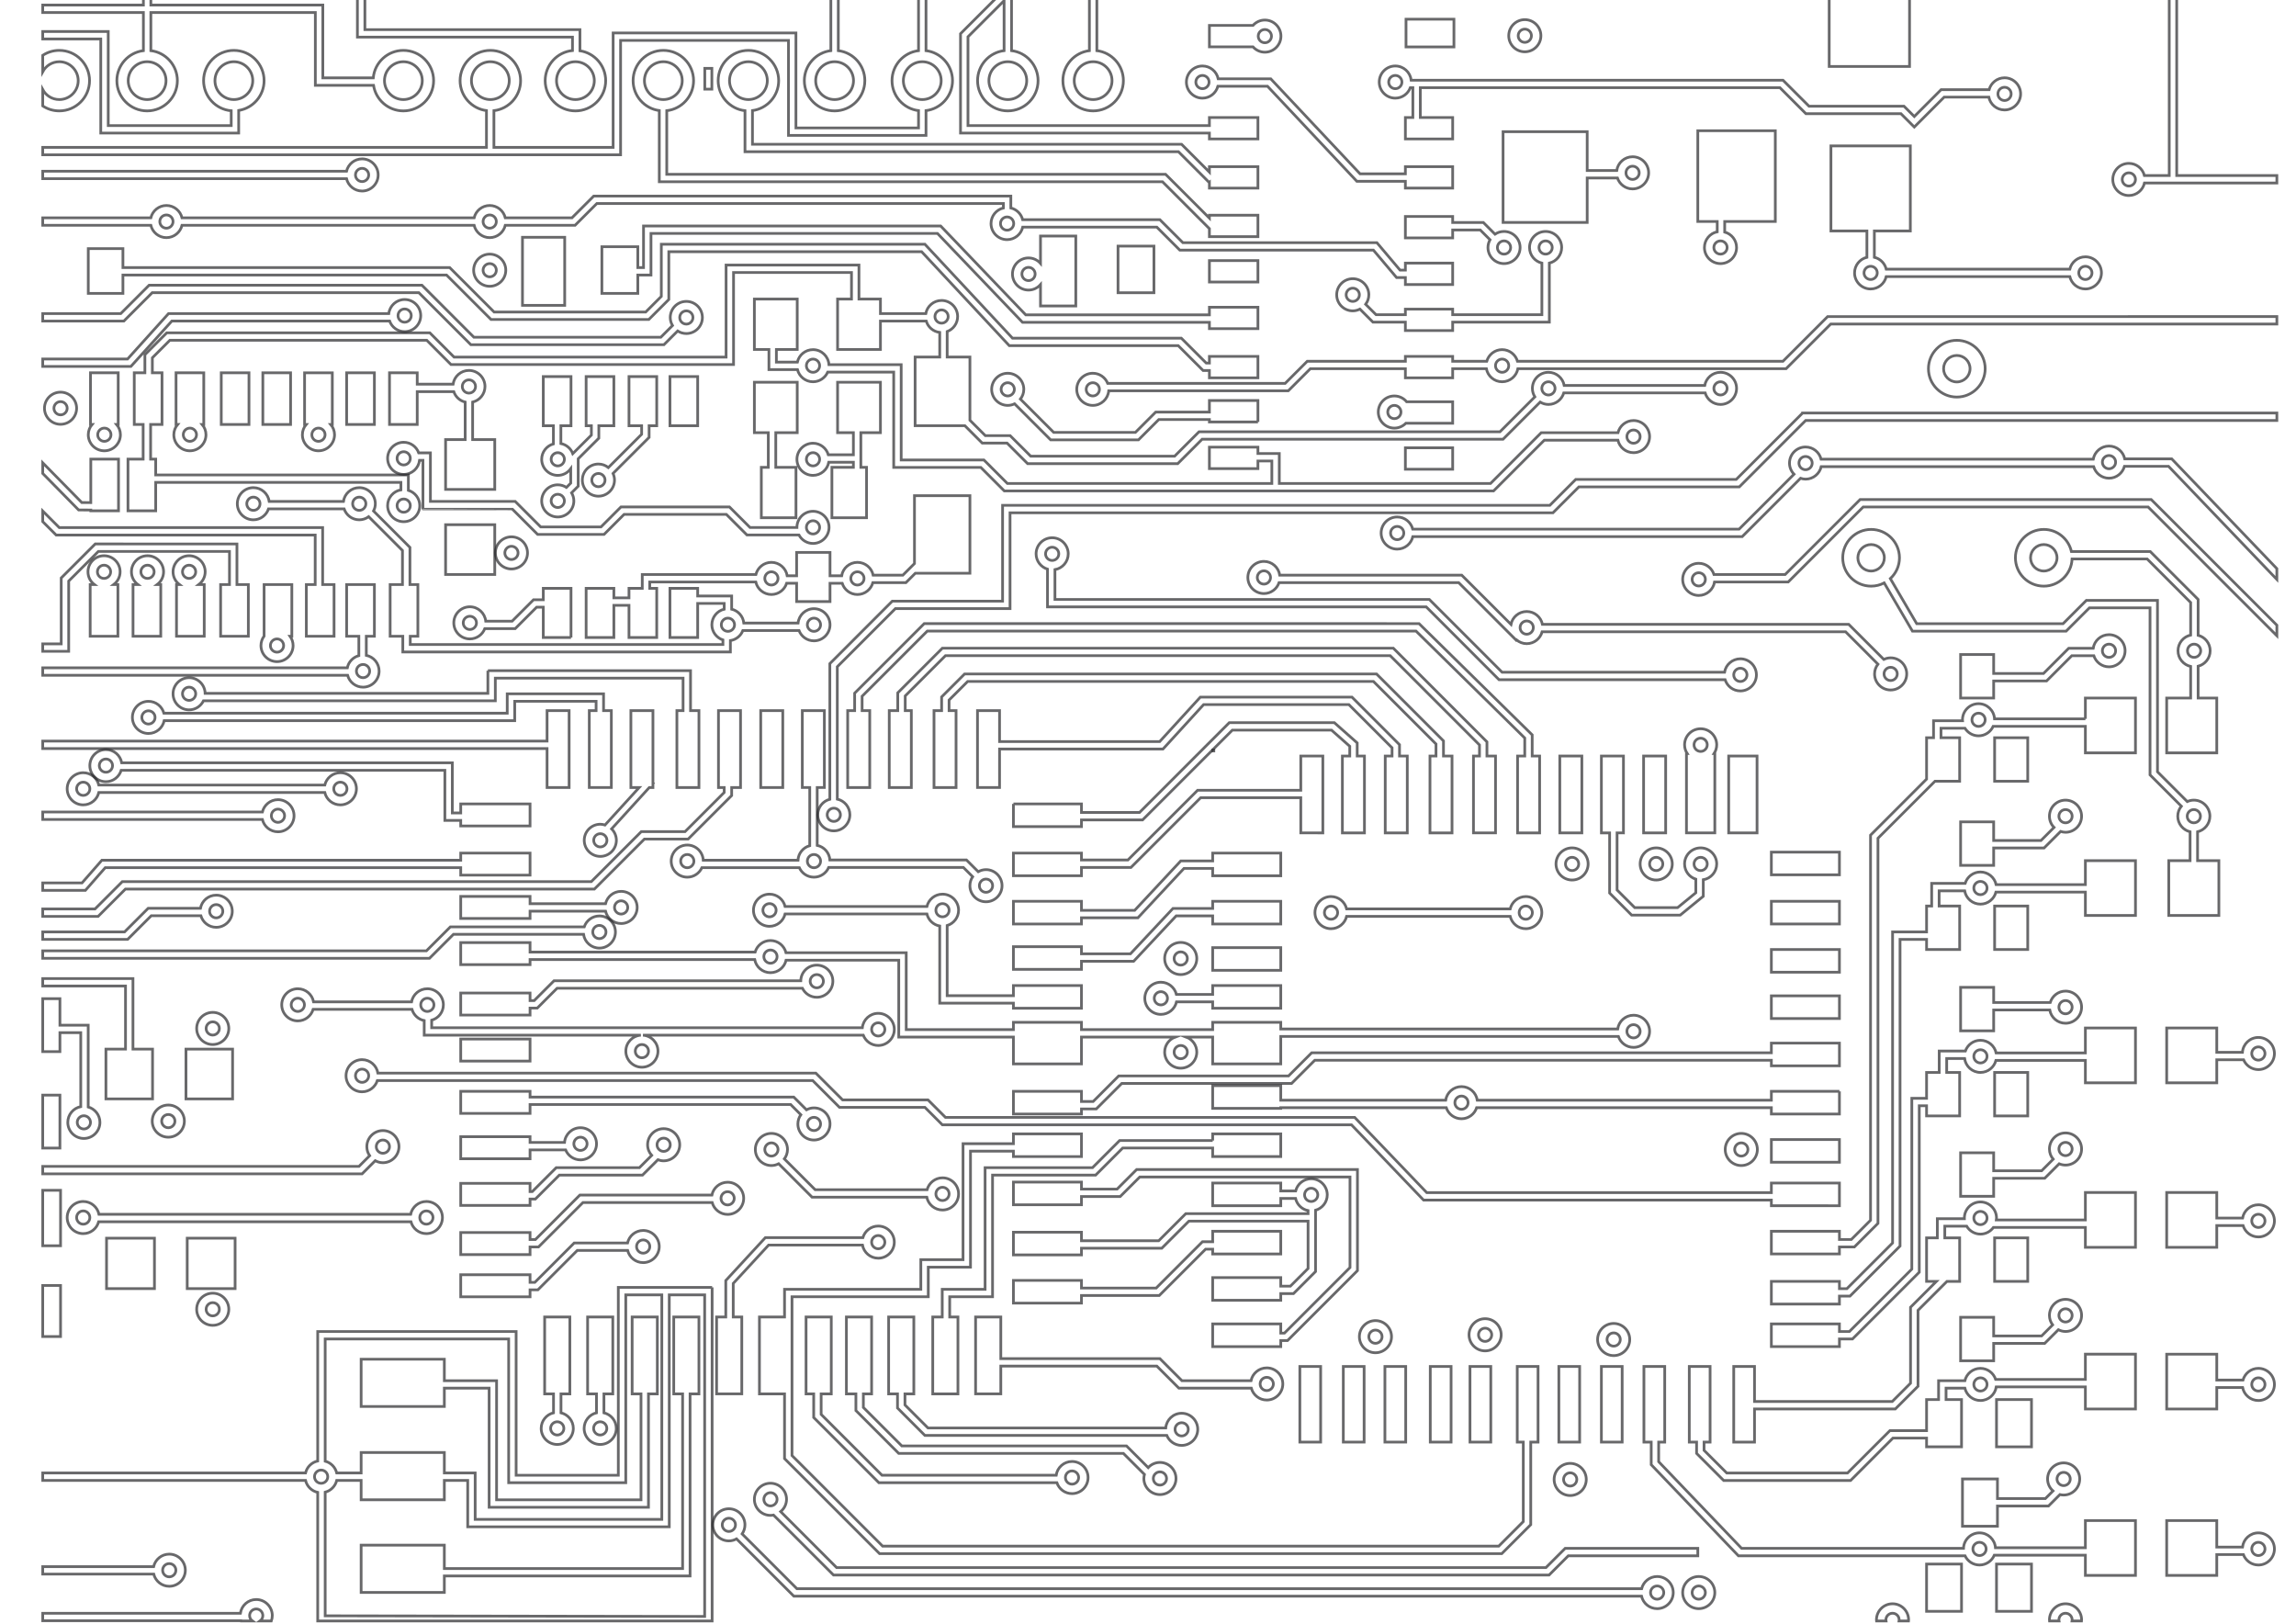 <?xml version="1.0" encoding="utf-8"?>
<!-- Generator: Adobe Illustrator 16.0.0, SVG Export Plug-In . SVG Version: 6.00 Build 0)  -->
<!DOCTYPE svg PUBLIC "-//W3C//DTD SVG 1.1//EN" "http://www.w3.org/Graphics/SVG/1.1/DTD/svg11.dtd">
<svg version="1.1" id="Õ_xBA__x2264__x201E__x5F_1"
	 xmlns="http://www.w3.org/2000/svg" xmlns:xlink="http://www.w3.org/1999/xlink" x="0px" y="0px" width="841.89px"
	 height="595.275px" viewBox="0 0 841.89 595.275" enable-background="new 0 0 841.89 595.275" xml:space="preserve">
<path opacity="0.7" fill="none" stroke="#29292B" stroke-miterlimit="10" d="M707.115,135.167c0,5.734,4.667,10.401,10.402,10.401
	c5.733,0,10.398-4.667,10.398-10.401s-4.665-10.401-10.398-10.401C711.782,124.767,707.115,129.433,707.115,135.167z
	 M722.369,135.167c0,2.677-2.176,4.854-4.852,4.854c-2.678,0-4.853-2.176-4.853-4.854s2.175-4.853,4.853-4.853
	C720.193,130.314,722.369,132.49,722.369,135.167z"/>
<path opacity="0.7" fill="none" stroke="#29292B" stroke-miterlimit="10" d="M21.742,18.471c-2.248,0-4.326,0.672-6.073,1.82v5.993
	c1.172-2.16,3.437-3.655,6.073-3.655c3.818,0,6.932,3.113,6.932,6.939c0,3.817-3.114,6.93-6.932,6.93
	c-2.636,0-4.9-1.487-6.073-3.655v5.993c1.747,1.148,3.825,1.819,6.073,1.819c6.115,0,11.089-4.974,11.089-11.087
	C32.831,23.445,27.856,18.471,21.742,18.471z"/>
<path opacity="0.7" fill="none" stroke="#29292B" stroke-miterlimit="10" d="M630.867,148.277c3.243,0,5.889-2.636,5.889-5.888
	c0-3.252-2.646-5.896-5.889-5.896c-2.889,0-5.28,2.078-5.791,4.82h-51.519c-0.509-2.742-2.902-4.82-5.781-4.82
	c-3.252,0-5.888,2.644-5.888,5.896c0,1.141,0.34,2.2,0.905,3.106c-2.767,2.766-12.148,12.155-12.794,12.802
	c-1.123,0-110.341,0-110.341,0s-8.224,8.217-8.96,8.953c-1.092,0-51.664,0-52.763,0c-0.72-0.719-7.538-7.537-7.538-7.537
	s-8.104,0-9.099,0c-0.525-0.526-3.89-3.891-5.654-5.653v-23.163h-8.337v-9.349c2.232-0.841,3.833-2.985,3.833-5.5
	c0-3.25-2.645-5.896-5.896-5.896c-2.88,0-5.273,2.079-5.783,4.812h-16.627v-5.33h-7.877V97.172h-48.719c0,0,0,31.219,0,33.741
	c-2.646,0-98.637,0-99.745,0c-0.728-0.735-8.889-8.896-8.889-8.896h-96.46l-8.015,8.022v6.632h-3.898v18.949h3.259v12.706h-5.564
	v18.949h10.167v-10.417c12.738,0,87.484,0,89.91,0c0,0.792,0,1.86,0,2.726c-2.766,0.485-4.877,2.887-4.877,5.782
	c0,3.251,2.653,5.896,5.896,5.896c3.251,0,5.896-2.645,5.896-5.896c0-2.644-1.771-4.869-4.181-5.604v-5.637H57.093v-5.799h-1.868
	v-12.706h4.181v-18.949h-3.542c0-1.892,0-4.853,0-5.5c0.671-0.671,5.742-5.75,6.414-6.422c1.116,0,93.08,0,94.197,0
	c0.728,0.728,8.888,8.896,8.888,8.896h103.61c0,0,0-31.218,0-33.741c2.499,0,40.753,0,43.252,0c0,1.577,0,6.882,0,9.729h-5.104
	v18.488h15.714v-10.417h16.79c0.655,2.225,2.58,3.891,4.949,4.166v9.025h-9.025v25.185h18.253l6.365,6.365c0,0,8.096,0,9.099,0
	c0.711,0.719,7.537,7.538,7.537,7.538h55.036c0,0,8.218-8.225,8.953-8.953c1.126,0,110.341,0,110.341,0l13.61-13.62
	c0.889,0.541,1.925,0.865,3.033,0.865c2.676,0,4.908-1.795,5.629-4.23h51.833C625.957,146.482,628.198,148.277,630.867,148.277z
	 M630.867,139.963c1.333,0,2.428,1.092,2.428,2.426c0,1.334-1.095,2.426-2.428,2.426c-1.343,0-2.435-1.091-2.435-2.426
	C628.433,141.056,629.524,139.963,630.867,139.963z M150.448,185.367c0,1.342-1.083,2.427-2.426,2.427
	c-1.334,0-2.426-1.084-2.426-2.427c0-1.334,1.092-2.426,2.426-2.426C149.365,182.941,150.448,184.033,150.448,185.367z
	 M345.246,118.476c-1.335,0-2.427-1.092-2.427-2.428c0-1.342,1.092-2.426,2.427-2.426c1.342,0,2.426,1.084,2.426,2.426
	C347.672,117.383,346.588,118.476,345.246,118.476z M567.776,144.815c-1.335,0-2.427-1.091-2.427-2.426
	c0-1.334,1.092-2.426,2.427-2.426c1.343,0,2.426,1.092,2.426,2.426C570.202,143.724,569.119,144.815,567.776,144.815z"/>
<path opacity="0.7" fill="none" stroke="#29292B" stroke-miterlimit="10" d="M463.446,205.82c-3.251,0-5.888,2.644-5.888,5.896
	c0,3.244,2.637,5.888,5.888,5.888c2.588,0,4.765-1.683,5.557-4.003c8.402,0,64.829,0,65.857,0
	c0.775,0.768,21.092,21.093,21.092,21.093l0.105-0.105c1.018,0.85,2.319,1.391,3.751,1.391c2.711,0,4.975-1.852,5.662-4.359
	c12.778,0,110.225,0,111.271,0c0.605,0.607,8.612,8.614,11.862,11.872c-0.769,0.995-1.245,2.225-1.245,3.575
	c0,3.251,2.645,5.896,5.896,5.896c3.253,0,5.896-2.644,5.896-5.896c0-3.251-2.643-5.896-5.896-5.896
	c-0.896,0-1.748,0.227-2.507,0.583l-12.866-12.867H565.577c-0.56-2.677-2.928-4.699-5.769-4.699c-2.846,0-5.233,2.031-5.774,4.715
	l-18.044-18.036h-66.736C468.842,208.02,466.407,205.82,463.446,205.82z M463.446,214.143c-1.335,0-2.426-1.093-2.426-2.427
	c0-1.342,1.091-2.434,2.426-2.434c1.342,0,2.427,1.092,2.427,2.434C465.873,213.05,464.788,214.143,463.446,214.143z
	 M695.682,247.067c0,1.335-1.095,2.427-2.428,2.427c-1.343,0-2.425-1.092-2.425-2.427c0-1.334,1.082-2.426,2.425-2.426
	C694.587,244.642,695.682,245.733,695.682,247.067z M559.809,227.657c1.335,0,2.428,1.092,2.428,2.426
	c0,1.335-1.093,2.428-2.428,2.428c-1.341,0-2.426-1.093-2.426-2.428C557.383,228.749,558.468,227.657,559.809,227.657z"/>
<path opacity="0.7" fill="none" stroke="#29292B" stroke-miterlimit="10" d="M391.693,203.046c0-3.252-2.645-5.896-5.887-5.896
	c-3.253,0-5.897,2.644-5.897,5.896c0,2.652,1.771,4.869,4.181,5.612v13.839c0,0,137.749,0,138.872,0
	c0.777,0.777,26.688,26.689,26.688,26.689h82.897c0.762,2.377,2.97,4.124,5.598,4.124c3.244,0,5.889-2.644,5.889-5.896
	c0-3.25-2.645-5.887-5.889-5.887c-2.919,0-5.337,2.135-5.8,4.925c-11.176,0-80.533,0-81.562,0
	c-0.775-0.776-26.689-26.689-26.689-26.689s-134.585,0-137.27,0c0-1.771,0-8.396,0-10.927
	C389.591,208.352,391.693,205.942,391.693,203.046z M638.146,244.989c1.333,0,2.429,1.084,2.429,2.426
	c0,1.335-1.096,2.427-2.429,2.427c-1.343,0-2.428-1.092-2.428-2.427C635.718,246.073,636.803,244.989,638.146,244.989z
	 M383.378,203.046c0-1.334,1.091-2.427,2.428-2.427c1.334,0,2.425,1.093,2.425,2.427c0,1.334-1.091,2.426-2.425,2.426
	C384.47,205.472,383.378,204.381,383.378,203.046z"/>
<path opacity="0.7" fill="none" stroke="#29292B" stroke-miterlimit="10" d="M515.5,155.16h17.161v-7.861h-16.88
	c-1.076-1.293-2.687-2.135-4.506-2.135c-3.24,0-5.889,2.644-5.889,5.888c0,3.251,2.648,5.896,5.889,5.896
	C512.933,156.947,514.422,156.259,515.5,155.16z M508.856,151.051c0-1.334,1.086-2.426,2.419-2.426c1.343,0,2.426,1.092,2.426,2.426
	c0,1.342-1.083,2.426-2.426,2.426C509.942,153.478,508.856,152.394,508.856,151.051z"/>
<path opacity="0.7" fill="none" stroke="#29292B" stroke-miterlimit="10" d="M559.115,18.989c3.25,0,5.895-2.637,5.895-5.888
	c0-3.251-2.645-5.896-5.895-5.896c-3.251,0-5.896,2.645-5.896,5.896C553.22,16.352,555.864,18.989,559.115,18.989z M559.115,10.675
	c1.333,0,2.425,1.084,2.425,2.427c0,1.334-1.092,2.426-2.425,2.426c-1.344,0-2.426-1.091-2.426-2.426
	C556.689,11.759,557.771,10.675,559.115,10.675z"/>
<path opacity="0.7" fill="none" stroke="#29292B" stroke-miterlimit="10" d="M185.459,99.064c0-3.251-2.645-5.896-5.896-5.896
	c-3.243,0-5.888,2.645-5.888,5.896c0,3.244,2.645,5.888,5.888,5.888C182.815,104.952,185.459,102.308,185.459,99.064z
	 M177.137,99.064c0-1.342,1.092-2.426,2.426-2.426c1.343,0,2.426,1.083,2.426,2.426c0,1.334-1.083,2.426-2.426,2.426
	C178.229,101.491,177.137,100.399,177.137,99.064z"/>
<path opacity="0.7" fill="none" stroke="#29292B" stroke-miterlimit="10" d="M44.04,209.629c0-3.242-2.645-5.887-5.896-5.887
	s-5.887,2.645-5.887,5.887c0,1.918,0.93,3.608,2.345,4.684h-1.537v18.95H43.23v-18.95h-1.544
	C43.102,213.237,44.04,211.547,44.04,209.629z M38.144,207.204c1.342,0,2.426,1.091,2.426,2.425c0,1.343-1.084,2.428-2.426,2.428
	c-1.334,0-2.426-1.084-2.426-2.428C35.718,208.295,36.81,207.204,38.144,207.204z"/>
<path opacity="0.7" fill="none" stroke="#29292B" stroke-miterlimit="10" d="M59.98,209.629c0-3.242-2.644-5.887-5.887-5.887
	c-3.251,0-5.896,2.645-5.896,5.887c0,1.918,0.93,3.608,2.353,4.684h-1.771v18.95h10.166v-18.95h-1.318
	C59.05,213.237,59.98,211.547,59.98,209.629z M54.093,207.204c1.334,0,2.426,1.091,2.426,2.425c0,1.343-1.092,2.428-2.426,2.428
	c-1.343,0-2.427-1.084-2.427-2.428C51.666,208.295,52.75,207.204,54.093,207.204z"/>
<path opacity="0.7" fill="none" stroke="#29292B" stroke-miterlimit="10" d="M75.234,209.629c0-3.242-2.645-5.887-5.896-5.887
	c-3.243,0-5.887,2.645-5.887,5.887c0,1.918,0.93,3.608,2.353,4.684H64.72v18.95h10.166v-18.95h-2.005
	C74.303,213.237,75.234,211.547,75.234,209.629z M69.337,207.204c1.342,0,2.426,1.091,2.426,2.425c0,1.343-1.084,2.428-2.426,2.428
	c-1.334,0-2.426-1.084-2.426-2.428C66.912,208.295,68.003,207.204,69.337,207.204z"/>
<path opacity="0.7" fill="none" stroke="#29292B" stroke-miterlimit="10" d="M193.426,202.699c0-3.243-2.636-5.888-5.889-5.888
	c-3.251,0-5.896,2.646-5.896,5.888c0,3.251,2.645,5.895,5.896,5.895C190.79,208.594,193.426,205.95,193.426,202.699z
	 M185.112,202.699c0-1.334,1.092-2.426,2.425-2.426c1.334,0,2.427,1.092,2.427,2.426c0,1.343-1.093,2.426-2.427,2.426
	C186.204,205.125,185.112,204.042,185.112,202.699z"/>
<path opacity="0.7" fill="none" stroke="#29292B" stroke-miterlimit="10" d="M304.347,229.048c0-3.251-2.644-5.896-5.896-5.896
	c-3.033,0-5.507,2.321-5.823,5.272h-19.887c-0.259-2.49-2.07-4.52-4.457-5.094v-4.837h-12.463v-2.798h-10.167v18.027h10.167v-12.495
	c2.434,0,8.046,0,9.721,0c0,0.639,0,1.416,0,2.104c-2.587,0.614-4.52,2.936-4.52,5.717c0,2.604,1.714,4.796,4.059,5.564
	c0,0.519,0,1.124,0,1.674c-2.636,0-112.013,0-114.649,0c0-0.849,0-2.055,0-3.024h2.79v-18.95h-2.911v-13.62l-13.352-13.353
	c0.412-0.809,0.663-1.698,0.663-2.66c0-3.251-2.637-5.896-5.888-5.896c-2.96,0-5.395,2.2-5.808,5.046H98.72
	c-0.419-2.847-2.846-5.046-5.806-5.046c-3.252,0-5.897,2.645-5.897,5.896c0,3.242,2.645,5.888,5.897,5.888
	c2.58,0,4.763-1.683,5.547-4.004h27.717c0.792,2.322,2.967,4.004,5.556,4.004c1.294,0,2.474-0.429,3.453-1.141
	c2.621,2.628,11.743,11.751,12.39,12.398c0,0.801,0,8.799,0,12.487h-4.521v18.95h4.643v5.758h120.117v-4.173
	c2.103-0.332,3.834-1.755,4.577-3.688h20.583c0.85,2.208,2.977,3.777,5.475,3.777C301.703,234.937,304.347,232.292,304.347,229.048z
	 M92.914,187.106c-1.343,0-2.427-1.092-2.427-2.426c0-1.343,1.084-2.427,2.427-2.427c1.334,0,2.426,1.083,2.426,2.427
	C95.34,186.014,94.248,187.106,92.914,187.106z M131.734,187.106c-1.344,0-2.427-1.092-2.427-2.426c0-1.343,1.083-2.427,2.427-2.427
	c1.333,0,2.426,1.083,2.426,2.427C134.16,186.014,133.068,187.106,131.734,187.106z M266.918,231.466
	c-1.343,0-2.434-1.083-2.434-2.418c0-1.342,1.091-2.434,2.434-2.434c1.334,0,2.418,1.092,2.418,2.434
	C269.336,230.383,268.252,231.466,266.918,231.466z M298.451,231.466c-1.333,0-2.417-1.083-2.417-2.418
	c0-1.342,1.084-2.434,2.417-2.434c1.344,0,2.435,1.092,2.435,2.434C300.886,230.383,299.794,231.466,298.451,231.466z"/>
<path opacity="0.7" fill="none" stroke="#29292B" stroke-miterlimit="10" d="M220.123,302.176c-3.252,0-5.896,2.644-5.896,5.896
	c0,3.251,2.644,5.896,5.896,5.896c3.242,0,5.887-2.645,5.887-5.896c0-1.643-0.671-3.123-1.755-4.189l13.822-15.165h1.343v-1.471
	l0.081-0.089l-0.081-0.073v-26.56h-8.089v28.193h3.041l-12.535,13.749C221.295,302.297,220.721,302.176,220.123,302.176z
	 M220.123,310.498c-1.343,0-2.427-1.091-2.427-2.426s1.084-2.428,2.427-2.428c1.334,0,2.426,1.093,2.426,2.428
	S221.457,310.498,220.123,310.498z"/>
<path opacity="0.7" fill="none" stroke="#29292B" stroke-miterlimit="10" d="M36.235,290.545h82.85
	c0.615,2.597,2.936,4.53,5.718,4.53c3.243,0,5.888-2.645,5.888-5.896c0-3.244-2.645-5.888-5.888-5.888
	c-2.782,0-5.095,1.932-5.718,4.521h-82.85c-0.623-2.588-2.936-4.521-5.718-4.521c-3.244,0-5.887,2.644-5.887,5.888
	c0,3.251,2.644,5.896,5.887,5.896C33.299,295.076,35.612,293.143,36.235,290.545z M124.803,286.753c1.334,0,2.426,1.091,2.426,2.427
	c0,1.342-1.092,2.426-2.426,2.426c-1.342,0-2.426-1.084-2.426-2.426C122.376,287.844,123.46,286.753,124.803,286.753z
	 M28.091,289.18c0-1.335,1.092-2.427,2.426-2.427c1.343,0,2.426,1.091,2.426,2.427c0,1.342-1.083,2.426-2.426,2.426
	C29.184,291.606,28.091,290.521,28.091,289.18z"/>
<path opacity="0.7" fill="none" stroke="#29292B" stroke-miterlimit="10" d="M83.896,377.05c0-3.25-2.645-5.896-5.888-5.896
	c-3.251,0-5.896,2.646-5.896,5.896c0,3.254,2.645,5.889,5.896,5.889C81.251,382.938,83.896,380.304,83.896,377.05z M75.581,377.05
	c0-1.342,1.084-2.425,2.426-2.425c1.334,0,2.426,1.083,2.426,2.425c0,1.334-1.092,2.426-2.426,2.426
	C76.666,379.476,75.581,378.384,75.581,377.05z"/>
<path opacity="0.7" fill="none" stroke="#29292B" stroke-miterlimit="10" d="M55.823,411.019c0,3.251,2.645,5.889,5.896,5.889
	c3.244,0,5.888-2.638,5.888-5.889c0-3.25-2.644-5.896-5.888-5.896C58.468,405.123,55.823,407.769,55.823,411.019z M64.137,411.019
	c0,1.336-1.083,2.426-2.418,2.426c-1.342,0-2.435-1.09-2.435-2.426c0-1.342,1.092-2.426,2.435-2.426
	C63.054,408.593,64.137,409.677,64.137,411.019z"/>
<path opacity="0.7" fill="none" stroke="#29292B" stroke-miterlimit="10" d="M156.344,452.266c3.243,0,5.889-2.645,5.889-5.895
	c0-3.244-2.646-5.889-5.889-5.889c-2.838,0-5.216,2.021-5.774,4.7H36.292c-0.558-2.679-2.927-4.7-5.774-4.7
	c-3.244,0-5.887,2.645-5.887,5.889c0,3.25,2.644,5.895,5.887,5.895c2.718,0,4.982-1.85,5.662-4.351h114.503
	C151.362,450.416,153.635,452.266,156.344,452.266z M156.344,443.942c1.334,0,2.427,1.092,2.427,2.429
	c0,1.342-1.092,2.434-2.427,2.434c-1.343,0-2.426-1.092-2.426-2.434C153.917,445.034,155.001,443.942,156.344,443.942z
	 M30.517,448.805c-1.333,0-2.426-1.092-2.426-2.434c0-1.337,1.092-2.429,2.426-2.429c1.343,0,2.426,1.092,2.426,2.429
	C32.943,447.713,31.86,448.805,30.517,448.805z"/>
<path opacity="0.7" fill="none" stroke="#29292B" stroke-miterlimit="10" d="M72.111,479.997c0,3.251,2.645,5.889,5.896,5.889
	c3.244,0,5.888-2.638,5.888-5.889c0-3.25-2.645-5.896-5.888-5.896C74.756,474.102,72.111,476.747,72.111,479.997z M80.434,479.997
	c0,1.343-1.092,2.428-2.426,2.428c-1.342,0-2.426-1.085-2.426-2.428c0-1.342,1.084-2.425,2.426-2.425
	C79.342,477.572,80.434,478.655,80.434,479.997z"/>
<path opacity="0.7" fill="none" stroke="#29292B" stroke-miterlimit="10" d="M62.059,569.771c-2.798,0-5.136,1.966-5.735,4.586
	H15.669v2.732h40.697c0.638,2.556,2.943,4.466,5.693,4.466c3.251,0,5.896-2.646,5.896-5.889
	C67.955,572.416,65.31,569.771,62.059,569.771z M62.059,578.094c-1.334,0-2.426-1.092-2.426-2.428c0-1.343,1.092-2.426,2.426-2.426
	c1.342,0,2.426,1.083,2.426,2.426C64.485,577.002,63.401,578.094,62.059,578.094z"/>
<path opacity="0.7" fill="none" stroke="#29292B" stroke-miterlimit="10" d="M91.523,592.304c0-1.336,1.091-2.429,2.426-2.429
	c1.342,0,2.426,1.093,2.426,2.429c0,0.81-0.406,1.53-1.022,1.972h4.135c0.224-0.62,0.357-1.28,0.357-1.972
	c0-3.254-2.645-5.896-5.896-5.896c-2.96,0-5.387,2.198-5.808,5.043H15.669v2.735H88.4c0.011,0.032,0.027,0.058,0.038,0.089h4.111
	C91.93,593.834,91.523,593.113,91.523,592.304z"/>
<path opacity="0.7" fill="none" stroke="#29292B" stroke-miterlimit="10" d="M198.44,523.67c0,3.253,2.644,5.889,5.887,5.889
	c3.251,0,5.896-2.636,5.896-5.889c0-2.773-1.941-5.094-4.521-5.717v-6.931h3.25v-28.193h-9.244v28.193h3.251v6.931
	C200.373,518.576,198.44,520.896,198.44,523.67z M206.754,523.67c0,1.336-1.084,2.428-2.426,2.428c-1.334,0-2.426-1.092-2.426-2.428
	c0-1.34,1.092-2.425,2.426-2.425C205.67,521.245,206.754,522.33,206.754,523.67z"/>
<path opacity="0.7" fill="none" stroke="#29292B" stroke-miterlimit="10" d="M214.187,523.67c0,3.253,2.644,5.889,5.896,5.889
	c3.252,0,5.896-2.636,5.896-5.889c0-2.773-1.942-5.094-4.529-5.717v-6.931h3.25v-28.193h-9.236v28.193h3.252v6.931
	C216.127,518.576,214.187,520.896,214.187,523.67z M222.508,523.67c0,1.336-1.092,2.428-2.426,2.428
	c-1.334,0-2.426-1.092-2.426-2.428c0-1.34,1.092-2.425,2.426-2.425C221.416,521.245,222.508,522.33,222.508,523.67z"/>
<path opacity="0.7" fill="none" stroke="#29292B" stroke-miterlimit="10" d="M282.51,555.562c0.389,0,0.761-0.05,1.125-0.115
	l21.998,21.992h262.37c0,0,6.332-6.332,7.046-7.053c1.105,0,47.497,0,47.497,0v-2.735h-48.631c0,0-6.334,6.342-7.054,7.052
	c-1.114,0-258.972,0-260.096,0c-0.672-0.67-16.418-16.408-20.518-20.518c1.301-1.083,2.159-2.692,2.159-4.521
	c0-3.251-2.644-5.886-5.896-5.886c-3.251,0-5.896,2.635-5.896,5.886C276.614,552.916,279.259,555.562,282.51,555.562z
	 M282.51,547.238c1.343,0,2.427,1.092,2.427,2.425c0,1.345-1.084,2.429-2.427,2.429c-1.334,0-2.425-1.084-2.425-2.429
	C280.085,548.33,281.176,547.238,282.51,547.238z"/>
<path opacity="0.7" fill="none" stroke="#29292B" stroke-miterlimit="10" d="M425.321,547.934c3.243,0,5.887-2.645,5.887-5.889
	c0-3.249-2.644-5.896-5.887-5.896c-1.707,0-3.234,0.738-4.311,1.901l-7.95-7.951c0,0-81.264,0-82.38,0
	c-0.736-0.734-13.37-13.36-14.105-14.104c0-0.622,0-3.233,0-4.973h3.024v-28.193h-9.244v28.193h3.485v6.112l15.706,15.708
	c0,0,81.265,0,82.381,0c0.631,0.622,6.211,6.212,7.715,7.708c-0.128,0.478-0.219,0.969-0.219,1.494
	C419.425,545.289,422.07,547.934,425.321,547.934z M425.321,539.61c1.334,0,2.425,1.093,2.425,2.435
	c0,1.334-1.091,2.419-2.425,2.419c-1.342,0-2.427-1.085-2.427-2.419C422.895,540.703,423.979,539.61,425.321,539.61z"/>
<path opacity="0.7" fill="none" stroke="#29292B" stroke-miterlimit="10" d="M439.182,524.019c0-3.251-2.643-5.896-5.896-5.896
	c-3.073,0-5.58,2.377-5.839,5.395c-9.615,0-86.132,0-87.176,0c-0.702-0.703-7.747-7.738-8.443-8.442c0-0.642,0-2.798,0-4.053h3.251
	v-28.193h-9.236v28.193h3.252v5.185l10.044,10.043h88.704c0.881,2.145,2.984,3.656,5.442,3.656
	C436.539,529.906,439.182,527.262,439.182,524.019z M430.861,524.019c0-1.343,1.091-2.426,2.425-2.426
	c1.344,0,2.428,1.083,2.428,2.426c0,1.335-1.084,2.427-2.428,2.427C431.952,526.445,430.861,525.354,430.861,524.019z"/>
<path opacity="0.7" fill="none" stroke="#29292B" stroke-miterlimit="10" d="M464.49,513.27c3.251,0,5.887-2.645,5.887-5.887
	c0-3.25-2.636-5.896-5.887-5.896c-2.84,0-5.217,2.021-5.774,4.699c-5.663,0-24.402,0-25.324,0c-0.721-0.728-8.088-8.087-8.088-8.087
	h-58.335v-15.271h-9.244v28.193h9.244v-10.19c9.349,0,56.201,0,57.205,0c0.728,0.728,8.085,8.088,8.085,8.088h26.561
	C459.507,511.419,461.771,513.27,464.49,513.27z M464.49,504.948c1.334,0,2.426,1.093,2.426,2.435c0,1.334-1.092,2.426-2.426,2.426
	c-1.343,0-2.428-1.092-2.428-2.426C462.062,506.041,463.147,504.948,464.49,504.948z"/>
<path opacity="0.7" fill="none" stroke="#29292B" stroke-miterlimit="10" d="M504.345,484.157c-3.243,0-5.888,2.643-5.888,5.893
	c0,3.243,2.645,5.888,5.888,5.888c3.254,0,5.896-2.645,5.896-5.888C510.24,486.8,507.599,484.157,504.345,484.157z M504.345,492.478
	c-1.332,0-2.425-1.092-2.425-2.428c0-1.341,1.093-2.425,2.425-2.425c1.343,0,2.429,1.084,2.429,2.425
	C506.773,491.386,505.688,492.478,504.345,492.478z"/>
<path opacity="0.7" fill="none" stroke="#29292B" stroke-miterlimit="10" d="M345.593,431.811c-2.709,0-4.974,1.86-5.661,4.359
	c-6.034,0-40.018,0-41.029,0c-0.614-0.623-8.467-8.477-11.298-11.298c0.712-0.978,1.149-2.158,1.149-3.452
	c0-3.251-2.645-5.898-5.896-5.898c-3.251,0-5.896,2.647-5.896,5.898c0,3.243,2.644,5.885,5.896,5.885
	c0.962,0,1.852-0.248,2.661-0.66l12.252,12.261h42.055c0.55,2.676,2.929,4.699,5.767,4.699c3.251,0,5.896-2.646,5.896-5.896
	C351.489,434.455,348.845,431.811,345.593,431.811z M282.858,423.845c-1.334,0-2.426-1.092-2.426-2.425
	c0-1.344,1.092-2.429,2.426-2.429c1.334,0,2.426,1.085,2.426,2.429C285.284,422.753,284.192,423.845,282.858,423.845z
	 M345.593,440.134c-1.334,0-2.426-1.093-2.426-2.426c0-1.336,1.092-2.428,2.426-2.428c1.343,0,2.427,1.092,2.427,2.428
	C348.02,439.041,346.936,440.134,345.593,440.134z"/>
<path opacity="0.7" fill="none" stroke="#29292B" stroke-miterlimit="10" d="M235.836,462.894c3.244,0,5.889-2.646,5.889-5.889
	c0-3.251-2.645-5.896-5.889-5.896c-2.806,0-5.144,1.965-5.742,4.593h-19.556c0,0-13.684,13.678-14.436,14.436
	c-0.364,0-1.061,0-1.747,0v-2.797h-25.419v8.09h25.419v-2.558h2.878c0,0,13.685-13.684,14.437-14.444c0.938,0,15.083,0,18.463,0
	C230.782,460.992,233.079,462.894,235.836,462.894z M235.836,454.579c1.336,0,2.428,1.083,2.428,2.426
	c0,1.335-1.092,2.428-2.428,2.428c-1.342,0-2.425-1.093-2.425-2.428C233.412,455.662,234.494,454.579,235.836,454.579z"/>
<path opacity="0.7" fill="none" stroke="#29292B" stroke-miterlimit="10" d="M266.797,445.221c3.251,0,5.895-2.645,5.895-5.896
	s-2.644-5.897-5.895-5.897c-2.84,0-5.217,2.021-5.767,4.7h-48.413c0,0-15.528,15.538-16.289,16.297c-0.413,0-1.237,0-1.973,0v-2.562
	h-25.419v8.085h25.419v-2.787h3.105c0,0,15.529-15.531,16.296-16.292c1.011,0,40.859,0,47.377,0
	C261.823,443.37,264.087,445.221,266.797,445.221z M266.797,436.899c1.342,0,2.426,1.093,2.426,2.426
	c0,1.343-1.084,2.426-2.426,2.426c-1.334,0-2.426-1.083-2.426-2.426C264.371,437.992,265.462,436.899,266.797,436.899z"/>
<path opacity="0.7" fill="none" stroke="#29292B" stroke-miterlimit="10" d="M299.649,309.924v-21.206h2.627v-28.193h-8.086v28.193
	h2.724v21.318c-2.394,0.657-4.173,2.767-4.318,5.339h-34.728c-0.17-3.099-2.726-5.572-5.855-5.572c-3.252,0-5.896,2.646-5.896,5.896
	c0,3.25,2.645,5.885,5.896,5.885c2.385,0,4.44-1.428,5.362-3.483h35.715c0.921,2.056,2.976,3.483,5.361,3.483
	c2.426,0,4.513-1.471,5.419-3.565c6.607,0,48.372,0,49.391,0c0.453,0.454,2.256,2.257,3.396,3.396
	c-0.639,0.939-1.012,2.08-1.012,3.293c0,3.251,2.646,5.896,5.897,5.896c3.243,0,5.887-2.645,5.887-5.896
	c0-3.242-2.645-5.888-5.887-5.888c-1.044,0-1.998,0.291-2.848,0.761l-4.302-4.295h-50.085
	C304.12,312.634,302.196,310.458,299.649,309.924z M252.013,318.125c-1.343,0-2.427-1.092-2.427-2.426
	c0-1.335,1.084-2.427,2.427-2.427c1.334,0,2.427,1.092,2.427,2.427C254.439,317.033,253.347,318.125,252.013,318.125z
	 M298.451,318.125c-1.333,0-2.417-1.092-2.417-2.426c0-1.335,1.084-2.427,2.417-2.427c1.344,0,2.435,1.092,2.435,2.427
	C300.886,317.033,299.794,318.125,298.451,318.125z M361.542,322.281c1.334,0,2.426,1.092,2.426,2.427
	c0,1.344-1.092,2.426-2.426,2.426c-1.343,0-2.426-1.082-2.426-2.426C359.116,323.373,360.2,322.281,361.542,322.281z"/>
<path opacity="0.7" fill="none" stroke="#29292B" stroke-miterlimit="10" d="M28.091,149.669c0-3.252-2.645-5.896-5.888-5.896
	c-3.251,0-5.896,2.644-5.896,5.896c0,3.251,2.645,5.888,5.896,5.888C25.446,155.557,28.091,152.92,28.091,149.669z M19.777,149.669
	c0-1.334,1.084-2.426,2.427-2.426c1.334,0,2.426,1.092,2.426,2.426c0,1.333-1.092,2.426-2.426,2.426
	C20.861,152.095,19.777,151.002,19.777,149.669z"/>
<path opacity="0.7" fill="none" stroke="#29292B" stroke-miterlimit="10" d="M351.489,333.702c0-3.244-2.645-5.889-5.896-5.889
	c-2.774,0-5.095,1.933-5.718,4.52h-51.995c-0.623-2.587-2.936-4.52-5.718-4.52c-3.243,0-5.887,2.645-5.887,5.889
	c0,3.251,2.644,5.896,5.887,5.896c2.782,0,5.095-1.935,5.718-4.529h51.995c0.541,2.264,2.386,4.019,4.699,4.422v28.278h27.021v1.869
	h24.95v-8.32h-24.95v3.711c-6.301,0-22.298,0-24.288,0c0-2.226,0-21.04,0-25.715C349.718,338.57,351.489,336.354,351.489,333.702z
	 M282.163,336.128c-1.334,0-2.426-1.082-2.426-2.426c0-1.335,1.092-2.428,2.426-2.428c1.342,0,2.427,1.093,2.427,2.428
	C284.589,335.046,283.505,336.128,282.163,336.128z M343.167,333.702c0-1.335,1.092-2.428,2.426-2.428
	c1.343,0,2.427,1.093,2.427,2.428c0,1.344-1.084,2.426-2.427,2.426C344.259,336.128,343.167,335.046,343.167,333.702z"/>
<path opacity="0.7" fill="none" stroke="#29292B" stroke-miterlimit="10" d="M322.026,383.287c3.251,0,5.896-2.645,5.896-5.889
	c0-3.253-2.645-5.895-5.896-5.895c-3.041,0-5.516,2.319-5.831,5.279c-16.216,0-155.379,0-157.911,0c0-0.832,0-1.925,0-2.757
	c2.475-0.703,4.294-2.952,4.294-5.646c0-3.243-2.644-5.888-5.887-5.888c-2.887,0-5.281,2.079-5.791,4.812h-35.917
	c-0.509-2.733-2.903-4.812-5.783-4.812c-3.25,0-5.896,2.645-5.896,5.888c0,3.251,2.645,5.896,5.896,5.896
	c2.669,0,4.901-1.795,5.629-4.238h36.232c0.615,2.087,2.329,3.694,4.489,4.124v5.354h79.437c-3.065,0.202-5.509,2.735-5.509,5.854
	c0,3.246,2.645,5.889,5.888,5.889c3.252,0,5.896-2.643,5.896-5.889c0-3.119-2.442-5.652-5.508-5.854h80.787
	C317.4,381.718,319.527,383.287,322.026,383.287z M322.026,374.974c1.334,0,2.426,1.082,2.426,2.425
	c0,1.336-1.092,2.426-2.426,2.426c-1.334,0-2.426-1.09-2.426-2.426C319.6,376.056,320.692,374.974,322.026,374.974z
	 M109.202,370.813c-1.334,0-2.426-1.09-2.426-2.433c0-1.335,1.092-2.418,2.426-2.418c1.335,0,2.427,1.083,2.427,2.418
	C111.628,369.724,110.537,370.813,109.202,370.813z M154.266,368.381c0-1.335,1.084-2.418,2.426-2.418
	c1.334,0,2.426,1.083,2.426,2.418c0,1.343-1.092,2.433-2.426,2.433C155.35,370.813,154.266,369.724,154.266,368.381z
	 M237.794,385.371c0,1.335-1.084,2.421-2.426,2.421c-1.334,0-2.426-1.086-2.426-2.421c0-1.34,1.092-2.433,2.426-2.433
	C236.71,382.938,237.794,384.031,237.794,385.371z"/>
<path opacity="0.7" fill="none" stroke="#29292B" stroke-miterlimit="10" d="M438.834,351.405c0-3.25-2.645-5.896-5.886-5.896
	c-3.253,0-5.896,2.646-5.896,5.896c0,3.241,2.643,5.889,5.896,5.889C436.189,357.294,438.834,354.646,438.834,351.405z
	 M430.52,351.405c0-1.342,1.086-2.435,2.429-2.435c1.332,0,2.425,1.093,2.425,2.435c0,1.334-1.093,2.426-2.425,2.426
	C431.605,353.831,430.52,352.739,430.52,351.405z"/>
<path opacity="0.7" fill="none" stroke="#29292B" stroke-miterlimit="10" d="M488.057,340.478c2.773,0,5.096-1.932,5.719-4.52
	h59.968c0.623,2.588,2.937,4.52,5.72,4.52c3.25,0,5.887-2.635,5.887-5.886c0-3.254-2.637-5.898-5.887-5.898
	c-2.783,0-5.097,1.944-5.72,4.522h-59.968c-0.623-2.578-2.945-4.522-5.719-4.522c-3.251,0-5.896,2.645-5.896,5.898
	C482.161,337.843,484.806,340.478,488.057,340.478z M559.463,332.163c1.333,0,2.426,1.084,2.426,2.429
	c0,1.334-1.093,2.426-2.426,2.426c-1.346,0-2.428-1.092-2.428-2.426C557.035,333.247,558.117,332.163,559.463,332.163z
	 M488.057,332.163c1.335,0,2.428,1.084,2.428,2.429c0,1.334-1.093,2.426-2.428,2.426c-1.334,0-2.426-1.092-2.426-2.426
	C485.631,333.247,486.723,332.163,488.057,332.163z"/>
<path opacity="0.7" fill="none" stroke="#29292B" stroke-miterlimit="10" d="M576.445,322.629c3.254,0,5.889-2.645,5.889-5.896
	c0-3.243-2.635-5.887-5.889-5.887c-3.251,0-5.896,2.644-5.896,5.887C570.55,319.984,573.194,322.629,576.445,322.629z
	 M576.445,314.307c1.334,0,2.426,1.092,2.426,2.427c0,1.343-1.092,2.436-2.426,2.436c-1.342,0-2.426-1.093-2.426-2.436
	C574.02,315.398,575.104,314.307,576.445,314.307z"/>
<path opacity="0.7" fill="none" stroke="#29292B" stroke-miterlimit="10" d="M607.292,322.629c3.251,0,5.896-2.645,5.896-5.896
	c0-3.243-2.645-5.887-5.896-5.887s-5.889,2.644-5.889,5.887C601.403,319.984,604.041,322.629,607.292,322.629z M607.292,314.307
	c1.344,0,2.426,1.092,2.426,2.427c0,1.343-1.082,2.436-2.426,2.436c-1.335,0-2.428-1.093-2.428-2.436
	C604.864,315.398,605.957,314.307,607.292,314.307z"/>
<path opacity="0.7" fill="none" stroke="#29292B" stroke-miterlimit="10" d="M550.453,489.355c0-3.25-2.646-5.896-5.896-5.896
	c-3.25,0-5.896,2.646-5.896,5.896c0,3.244,2.646,5.896,5.896,5.896C547.808,495.251,550.453,492.6,550.453,489.355z
	 M544.557,491.781c-1.336,0-2.425-1.092-2.425-2.426c0-1.335,1.089-2.425,2.425-2.425c1.333,0,2.426,1.09,2.426,2.425
	C546.982,490.689,545.89,491.781,544.557,491.781z"/>
<path opacity="0.7" fill="none" stroke="#29292B" stroke-miterlimit="10" d="M591.699,485.199c-3.251,0-5.897,2.645-5.897,5.886
	c0,3.253,2.646,5.898,5.897,5.898c3.242,0,5.887-2.646,5.887-5.898C597.586,487.844,594.941,485.199,591.699,485.199z
	 M591.699,493.513c-1.342,0-2.435-1.085-2.435-2.428c0-1.333,1.093-2.423,2.435-2.423c1.333,0,2.419,1.09,2.419,2.423
	C594.118,492.428,593.032,493.513,591.699,493.513z"/>
<path opacity="0.7" fill="none" stroke="#29292B" stroke-miterlimit="10" d="M569.863,542.384c0,3.254,2.636,5.898,5.886,5.898
	c3.254,0,5.898-2.645,5.898-5.898c0-3.24-2.645-5.885-5.898-5.885C572.499,536.499,569.863,539.144,569.863,542.384z
	 M575.749,539.959c1.336,0,2.429,1.092,2.429,2.425c0,1.346-1.093,2.429-2.429,2.429c-1.333,0-2.425-1.083-2.425-2.429
	C573.324,541.051,574.416,539.959,575.749,539.959z"/>
<path opacity="0.7" fill="none" stroke="#29292B" stroke-miterlimit="10" d="M607.638,577.973c-2.754,0-5.054,1.908-5.692,4.471
	c-18.788,0-308.646,0-309.738,0c-0.67-0.673-16.005-16.005-20.088-20.09c0.646-0.946,1.035-2.095,1.035-3.332
	c0-3.243-2.645-5.888-5.896-5.888c-3.244,0-5.888,2.645-5.888,5.888c0,3.261,2.645,5.896,5.888,5.896
	c1.027,0,1.973-0.283,2.814-0.744l21.004,21.004h310.829c0.6,2.621,2.937,4.579,5.733,4.579c3.254,0,5.898-2.638,5.898-5.889
	C613.536,580.615,610.892,577.973,607.638,577.973z M267.258,561.457c-1.334,0-2.427-1.093-2.427-2.436
	c0-1.336,1.093-2.418,2.427-2.418c1.342,0,2.426,1.082,2.426,2.418C269.684,560.364,268.6,561.457,267.258,561.457z
	 M607.638,586.293c-1.333,0-2.426-1.092-2.426-2.426c0-1.342,1.093-2.427,2.426-2.427c1.346,0,2.429,1.085,2.429,2.427
	C610.066,585.201,608.983,586.293,607.638,586.293z"/>
<path opacity="0.7" fill="none" stroke="#29292B" stroke-miterlimit="10" d="M622.892,577.973c-3.251,0-5.896,2.643-5.896,5.895
	c0,3.251,2.645,5.889,5.896,5.889s5.889-2.638,5.889-5.889C628.78,580.615,626.143,577.973,622.892,577.973z M622.892,586.293
	c-1.343,0-2.426-1.092-2.426-2.426c0-1.342,1.083-2.427,2.426-2.427c1.335,0,2.428,1.085,2.428,2.427
	C625.319,585.201,624.227,586.293,622.892,586.293z"/>
<path opacity="0.7" fill="none" stroke="#29292B" stroke-miterlimit="10" d="M644.383,421.42c0-3.251-2.646-5.898-5.898-5.898
	c-3.241,0-5.886,2.647-5.886,5.898c0,3.243,2.645,5.885,5.886,5.885C641.737,427.305,644.383,424.663,644.383,421.42z
	 M636.059,421.42c0-1.344,1.093-2.429,2.426-2.429c1.342,0,2.436,1.085,2.436,2.429c0,1.333-1.094,2.425-2.436,2.425
	C637.151,423.845,636.059,422.753,636.059,421.42z"/>
<path opacity="0.7" fill="none" stroke="#29292B" stroke-miterlimit="10" d="M754.953,593.863c0-1.343,1.086-2.426,2.426-2.426
	c1.336,0,2.429,1.083,2.429,2.426c0,0.143-0.021,0.276-0.043,0.412h3.467c0.013-0.139,0.039-0.272,0.039-0.412
	c0-3.251-2.645-5.896-5.892-5.896c-3.25,0-5.896,2.645-5.896,5.896c0,0.14,0.027,0.273,0.039,0.412h3.477
	C754.976,594.14,754.953,594.006,754.953,593.863z"/>
<path opacity="0.7" fill="none" stroke="#29292B" stroke-miterlimit="10" d="M691.522,593.863c0-1.343,1.085-2.426,2.428-2.426
	c1.333,0,2.426,1.083,2.426,2.426c0,0.143-0.021,0.276-0.043,0.412h3.468c0.012-0.139,0.036-0.272,0.036-0.412
	c0-3.251-2.636-5.896-5.887-5.896s-5.896,2.645-5.896,5.896c0,0.14,0.025,0.273,0.038,0.412h3.475
	C691.543,594.14,691.522,594.006,691.522,593.863z"/>
<path opacity="0.7" fill="none" stroke="#29292B" stroke-miterlimit="10" d="M828.092,561.974c-3.017,0-5.485,2.29-5.824,5.216
	h-9.43v-9.721h-18.366v20.098h18.366v-7.644h9.752c0.835,2.232,2.979,3.835,5.502,3.835c3.251,0,5.887-2.645,5.887-5.897
	C833.979,564.619,831.343,561.974,828.092,561.974z M828.092,570.288c-1.343,0-2.428-1.085-2.428-2.428
	c0-1.333,1.085-2.426,2.428-2.426c1.333,0,2.426,1.093,2.426,2.426C830.518,569.203,829.425,570.288,828.092,570.288z"/>
<path opacity="0.7" fill="none" stroke="#29292B" stroke-miterlimit="10" d="M828.092,501.657c-2.692,0-4.941,1.826-5.647,4.293
	h-9.606v-9.485h-18.366v20.099h18.366v-7.878h9.471c0.534,2.71,2.919,4.763,5.783,4.763c3.251,0,5.887-2.646,5.887-5.896
	C833.979,504.302,831.343,501.657,828.092,501.657z M828.092,509.979c-1.343,0-2.428-1.093-2.428-2.426
	c0-1.343,1.085-2.426,2.428-2.426c1.333,0,2.426,1.083,2.426,2.426C830.518,508.886,829.425,509.979,828.092,509.979z"/>
<path opacity="0.7" fill="none" stroke="#29292B" stroke-miterlimit="10" d="M828.092,441.694c-2.905,0-5.307,2.103-5.793,4.868
	h-9.461v-9.372h-18.366v20.099h18.366v-7.982h9.641c0.743,2.401,2.96,4.173,5.613,4.173c3.251,0,5.887-2.645,5.887-5.888
	C833.979,444.339,831.343,441.694,828.092,441.694z M828.092,450.01c-1.343,0-2.428-1.083-2.428-2.418
	c0-1.343,1.085-2.426,2.428-2.426c1.333,0,2.426,1.083,2.426,2.426C830.518,448.927,829.425,450.01,828.092,450.01z"/>
<path opacity="0.7" fill="none" stroke="#29292B" stroke-miterlimit="10" d="M828.092,380.342c-3.099,0-5.621,2.411-5.848,5.452
	h-9.406v-8.922h-18.366v20.106h18.366v-8.452h9.826c0.899,2.11,2.993,3.6,5.428,3.6c3.251,0,5.887-2.646,5.887-5.889
	C833.979,382.986,831.343,380.342,828.092,380.342z M828.092,388.665c-1.343,0-2.428-1.093-2.428-2.428
	c0-1.343,1.085-2.426,2.428-2.426c1.333,0,2.426,1.083,2.426,2.426C830.518,387.572,829.425,388.665,828.092,388.665z"/>
<path opacity="0.7" fill="none" stroke="#29292B" stroke-miterlimit="10" d="M371.596,294.727v8.323h24.95v-2.451h22.41
	c0,0,32.148-32.147,32.923-32.924c1.086,0,35.361,0,36.349,0c0.654,0.574,5.927,5.241,6.697,5.92c0,0.663,0,2.523,0,3.575h-2.702
	v28.184h8.087v-28.184h-2.654v-4.804l-8.385-7.424h-38.523c0,0-32.147,32.139-32.923,32.925c-0.906,0-16.28,0-21.278,0v-3.139
	H371.596z"/>
<path opacity="0.7" fill="none" stroke="#29292B" stroke-miterlimit="10" d="M469.626,312.755h-24.962v2.87h-11.709
	c0,0-16.125,17.293-16.894,18.118c-0.955,0-15.229,0-19.515,0v-3.317h-24.95v8.323h24.95v-2.273h20.703
	c0,0,16.127-17.283,16.896-18.108c0.833,0,7.529,0,10.52,0v2.702h24.962V312.755z"/>
<path opacity="0.7" fill="none" stroke="#29292B" stroke-miterlimit="10" d="M469.626,330.426h-24.962v2.621h-14.563
	c0,0-14.833,15.818-15.601,16.644c-0.906,0-13.312,0-17.954,0v-2.621h-24.95v8.314h24.95v-2.967h19.143
	c0,0,14.824-15.812,15.592-16.637c0.889,0,9.98,0,13.383,0v2.969h24.962V330.426z"/>
<rect x="444.664" y="347.418" opacity="0.7" fill="none" stroke="#29292B" stroke-miterlimit="10" width="24.962" height="8.313"/>
<path opacity="0.7" fill="none" stroke="#29292B" stroke-miterlimit="10" d="M469.626,369.638v-8.32h-24.962v3.25h-13.302
	c-0.64-2.563-2.943-4.472-5.693-4.472c-3.251,0-5.896,2.652-5.896,5.896c0,3.251,2.645,5.896,5.896,5.896
	c2.798,0,5.135-1.965,5.733-4.586h13.262v2.337H469.626z M425.669,368.417c-1.343,0-2.426-1.085-2.426-2.426
	c0-1.335,1.083-2.427,2.426-2.427c1.333,0,2.418,1.092,2.418,2.427C428.087,367.332,427.002,368.417,425.669,368.417z"/>
<path opacity="0.7" fill="none" stroke="#29292B" stroke-miterlimit="10" d="M444.664,418.142h-34.127c0,0-9.195,9.206-9.932,9.94
	c-1.1,0-39.395,0-39.395,0s0,42.033,0,44.596c-2.28,0-15.714,0-15.714,0v10.151h-3.478v28.193h9.236v-28.193h-3.024
	c0-2.185,0-5.978,0-7.416c2.28,0,15.714,0,15.714,0s0-42.024,0-44.598c2.547,0,37.793,0,37.793,0s9.196-9.195,9.932-9.937
	c0.954,0,26.389,0,32.994,0v3.138h24.962v-8.314h-24.962V418.142z"/>
<path opacity="0.7" fill="none" stroke="#29292B" stroke-miterlimit="10" d="M674.475,442.042v-8.321h-24.958v3.518
	c-12.899,0-125.268,0-126.359,0c-0.784-0.818-26.43-27.586-26.43-27.586s-148.918,0-150.042,0c-0.704-0.703-6.414-6.413-6.414-6.413
	s-30.223,0-31.315,0c-0.735-0.736-9.817-9.819-9.817-9.819H138.568c-0.461-2.79-2.879-4.934-5.799-4.934
	c-3.243,0-5.888,2.645-5.888,5.896s2.645,5.889,5.888,5.889c2.628,0,4.836-1.739,5.597-4.117c15.148,0,158.573,0,159.641,0
	c0.736,0.734,9.818,9.819,9.818,9.819s30.223,0,31.315,0c0.704,0.71,6.405,6.412,6.405,6.412s148.86,0,150.017,0
	c0.777,0.825,26.423,27.587,26.423,27.587h127.532v2.07H674.475z M132.769,396.81c-1.334,0-2.426-1.093-2.426-2.428
	c0-1.344,1.092-2.426,2.426-2.426c1.342,0,2.426,1.082,2.426,2.426C135.195,395.717,134.111,396.81,132.769,396.81z"/>
<rect x="649.517" y="417.78" opacity="0.7" fill="none" stroke="#29292B" stroke-miterlimit="10" width="24.958" height="8.313"/>
<path opacity="0.7" fill="none" stroke="#29292B" stroke-miterlimit="10" d="M674.475,400.101h-24.958v3.258H541.695
	c-0.439-2.821-2.865-4.989-5.801-4.989c-2.942,0-5.37,2.168-5.807,4.989h-60.462v-5.337h-24.962v8.322h24.962v-0.25h60.688
	c0.785,2.344,2.97,4.059,5.58,4.059c2.605,0,4.797-1.715,5.564-4.059h108.058v2.328h24.958V400.101z M535.895,406.683
	c-1.342,0-2.428-1.082-2.428-2.425c0-1.336,1.086-2.428,2.428-2.428c1.334,0,2.419,1.092,2.419,2.428
	C538.313,405.601,537.229,406.683,535.895,406.683z"/>
<path opacity="0.7" fill="none" stroke="#29292B" stroke-miterlimit="10" d="M674.475,382.422h-24.958v3.541H480.966
	c0,0-7.766,7.766-8.494,8.492c-1.115,0-62.274,0-62.274,0s-8.63,8.629-9.358,9.366c-0.582,0-2.701,0-4.294,0v-3.721h-24.95v8.321
	h24.95v-1.867h5.427c0,0,8.621-8.622,9.357-9.356c1.108,0,62.274,0,62.274,0s7.766-7.766,8.492-8.493c1.076,0,153.754,0,167.421,0
	v2.037h24.958V382.422z"/>
<rect x="649.517" y="365.09" opacity="0.7" fill="none" stroke="#29292B" stroke-miterlimit="10" width="24.958" height="8.321"/>
<rect x="649.517" y="348.104" opacity="0.7" fill="none" stroke="#29292B" stroke-miterlimit="10" width="24.958" height="8.323"/>
<rect x="649.517" y="330.426" opacity="0.7" fill="none" stroke="#29292B" stroke-miterlimit="10" width="24.958" height="8.323"/>
<rect x="649.517" y="312.406" opacity="0.7" fill="none" stroke="#29292B" stroke-miterlimit="10" width="24.958" height="8.315"/>
<path opacity="0.7" fill="none" stroke="#29292B" stroke-miterlimit="10" d="M371.596,419.299h-18.473c0,0,0,39.955,0,42.519
	c-2.272,0-15.479,0-15.479,0s0,8.773,0,10.86c-2.588,0-49.973,0-49.973,0v10.151h-9.204v28.193h9.204v23.729l34.833,34.833h228.166
	l10.62-10.627v-30.265h2.679v-27.722h-7.627v27.722h2.216c0,5.638,0,28.179,0,29.132c-0.71,0.704-8.313,8.314-9.018,9.018
	c-1.126,0-224.78,0-225.903,0c-0.777-0.769-32.456-32.447-33.232-33.224c0-1.084,0-55.617,0-58.205c2.588,0,49.973,0,49.973,0
	s0-8.77,0-10.853c2.273,0,15.479,0,15.479,0s0-39.962,0-42.528c1.472,0,9.535,0,15.739,0v1.984h24.95v-8.314h-24.95V419.299z"/>
<path opacity="0.7" fill="none" stroke="#29292B" stroke-miterlimit="10" d="M371.596,451.748v8.313h24.95v-2.442H426
	c0,0,9.194-9.195,9.939-9.93c1.01,0,37.9,0,43.698,0c0,6.299,0,16.61,0,17.355c-0.671,0.671-5.798,5.807-6.478,6.479
	c-0.575,0-2.331,0-3.534,0v-3.142h-24.962v8.323h24.962v-2.448h4.675l8.079-8.081v-22.478c2.466-0.701,4.295-2.95,4.295-5.643
	c0-3.253-2.645-5.898-5.897-5.898c-2.757,0-5.054,1.91-5.692,4.475h-5.459v-2.912h-24.962v8.321h24.962v-2.676h5.418
	c0.518,2.256,2.32,4.018,4.594,4.464c0,0.317,0,0.688,0,1.116h-44.83c0,0-9.203,9.206-9.94,9.94c-0.921,0-21.908,0-28.321,0v-3.139
	H371.596z M478.353,438.057c0-1.335,1.082-2.428,2.425-2.428c1.336,0,2.428,1.093,2.428,2.428c0,1.34-1.092,2.426-2.428,2.426
	C479.435,440.482,478.353,439.396,478.353,438.057z"/>
<path opacity="0.7" fill="none" stroke="#29292B" stroke-miterlimit="10" d="M371.596,477.741h24.95v-2.79h28.532
	c0,0,16.214-16.215,16.984-16.983c0.525,0,1.755,0,2.602,0v1.755h24.962V451.4h-24.962v3.834h-3.742
	c0,0-16.215,16.216-16.976,16.983c-0.938,0-21.448,0-27.4,0v-2.798h-24.95V477.741z"/>
<rect x="444.73" y="274.97" opacity="0.7" fill="none" stroke="#29292B" stroke-miterlimit="10" width="0.347" height="0.347"/>
<rect x="476.621" y="500.971" opacity="0.7" fill="none" stroke="#29292B" stroke-miterlimit="10" width="7.627" height="27.722"/>
<rect x="492.562" y="500.971" opacity="0.7" fill="none" stroke="#29292B" stroke-miterlimit="10" width="7.627" height="27.722"/>
<rect x="507.815" y="500.971" opacity="0.7" fill="none" stroke="#29292B" stroke-miterlimit="10" width="7.627" height="27.722"/>
<rect x="524.449" y="500.971" opacity="0.7" fill="none" stroke="#29292B" stroke-miterlimit="10" width="7.63" height="27.722"/>
<rect x="539.008" y="500.971" opacity="0.7" fill="none" stroke="#29292B" stroke-miterlimit="10" width="7.629" height="27.722"/>
<rect x="571.593" y="500.971" opacity="0.7" fill="none" stroke="#29292B" stroke-miterlimit="10" width="7.627" height="27.722"/>
<rect x="587.194" y="500.971" opacity="0.7" fill="none" stroke="#29292B" stroke-miterlimit="10" width="7.617" height="27.722"/>
<rect x="706.429" y="573.41" opacity="0.7" fill="none" stroke="#29292B" stroke-miterlimit="10" width="12.818" height="17.33"/>
<rect x="732.075" y="573.41" opacity="0.7" fill="none" stroke="#29292B" stroke-miterlimit="10" width="12.828" height="17.33"/>
<rect x="732.075" y="513.101" opacity="0.7" fill="none" stroke="#29292B" stroke-miterlimit="10" width="12.828" height="17.33"/>
<path opacity="0.7" fill="none" stroke="#29292B" stroke-miterlimit="10" d="M719.595,559.546h12.826v-7.415h18.708l4.197-4.197
	c0.437,0.105,0.889,0.17,1.359,0.17c3.251,0,5.896-2.635,5.896-5.889c0-3.251-2.645-5.896-5.896-5.896s-5.889,2.645-5.889,5.896
	c0,1.749,0.777,3.309,1.999,4.384c-0.947,0.939-2.368,2.37-2.8,2.797c-0.88,0-13.232,0-17.575,0v-7.181h-12.826V559.546z
	 M756.686,539.789c1.343,0,2.426,1.083,2.426,2.426c0,1.336-1.083,2.429-2.426,2.429c-1.333,0-2.426-1.093-2.426-2.429
	C754.26,540.872,755.353,539.789,756.686,539.789z"/>
<path opacity="0.7" fill="none" stroke="#29292B" stroke-miterlimit="10" d="M764.661,567.417h-32.975
	c-0.236-3.034-2.749-5.443-5.848-5.443c-3.179,0-5.76,2.53-5.871,5.677c-11.04,0-80.294,0-81.352,0
	c-0.777-0.809-29.683-30.999-30.42-31.768c0-0.632,0-4.488,0-7.19h2.218v-27.722h-7.627v27.722h2.678v8.291l31.978,33.402h83.092
	c0.945,1.989,2.96,3.372,5.305,3.372c2.435,0,4.529-1.487,5.426-3.599h33.396v7.407h18.365v-20.098h-18.365V567.417z
	 M725.839,570.288c-1.342,0-2.428-1.085-2.428-2.428c0-1.333,1.086-2.426,2.428-2.426c1.333,0,2.428,1.093,2.428,2.426
	C728.267,569.203,727.172,570.288,725.839,570.288z"/>
<path opacity="0.7" fill="none" stroke="#29292B" stroke-miterlimit="10" d="M764.661,505.717h-32.9
	c-0.777-2.347-2.969-4.06-5.583-4.06c-2.774,0-5.087,1.941-5.71,4.529h-9.633v6.914h-4.406v11.396h-13.449
	c0,0-14.783,14.782-15.545,15.536c-1.092,0-43.179,0-44.271,0c-0.697-0.696-7.628-7.62-8.331-8.324c0-0.484,0-1.836,0-3.017h2.216
	v-27.722h-7.627v27.722h2.679v4.15l9.931,9.93h46.536c0,0,14.785-14.781,15.535-15.545c0.794,0,8.526,0,12.326,0v3.203h12.818
	v-17.33h-5.677c0-1.366,0-3.153,0-4.181c1.405,0,4.908,0,6.897,0c0.623,2.587,2.936,4.528,5.71,4.528
	c2.943,0,5.37-2.175,5.807-4.992h32.677v8.107h18.365v-20.099h-18.365V505.717z M726.178,509.979c-1.333,0-2.426-1.093-2.426-2.426
	c0-1.343,1.093-2.426,2.426-2.426c1.346,0,2.428,1.083,2.428,2.426C728.605,508.886,727.523,509.979,726.178,509.979z"/>
<path opacity="0.7" fill="none" stroke="#29292B" stroke-miterlimit="10" d="M764.661,447.26h-32.659
	c0.03-0.233,0.073-0.47,0.073-0.713c0-3.251-2.645-5.894-5.897-5.894c-3.241,0-5.887,2.643-5.887,5.894
	c0,0.084,0.024,0.161,0.024,0.252h-9.94v7.026h-3.946v15.951h3.605l-9.485,9.477c0,0,0,26.764,0,27.847
	c-0.669,0.68-6.023,6.033-6.703,6.714c-0.988,0-41.376,0-50.508,0v-12.843h-7.62v27.722h7.62v-12.146h51.638l8.313-8.313
	c0,0,0-26.754,0-27.847c0.643-0.639,8.405-8.411,10.613-10.609h4.658v-15.951h-5.45c0-1.194,0-3.152,0-4.293
	c1.683,0,6.421,0,8.023,0c1.025,1.732,2.896,2.912,5.044,2.912c1.967,0,3.689-0.971,4.765-2.451h33.719v7.296h18.365V437.19h-18.365
	V447.26z M726.178,448.975c-1.333,0-2.426-1.092-2.426-2.428c0-1.333,1.093-2.426,2.426-2.426c1.346,0,2.428,1.093,2.428,2.426
	C728.605,447.883,727.523,448.975,726.178,448.975z"/>
<path opacity="0.7" fill="none" stroke="#29292B" stroke-miterlimit="10" d="M764.661,386.027h-32.725
	c-0.573-2.652-2.936-4.642-5.759-4.642c-2.561,0-4.723,1.657-5.53,3.947h-9.583v7.837h-4.636v9.494h-5.409c0,0,0,61.498,0,62.613
	c-0.762,0.762-22.128,22.12-22.891,22.882c-0.556,0-2.327,0-3.654,0v-2.79h-24.958v8.32h24.958v-2.798h4.787l24.49-24.48
	c0,0,0-58.401,0-61.021c0.734,0,1.763,0,2.677,0v3.728h12.132V393.17h-4.756c0-1.578,0-3.923,0-5.104c1.432,0,4.827,0,6.565,0
	c0.389,2.871,2.833,5.104,5.808,5.104c2.742,0,5.022-1.876,5.686-4.407h32.798v8.216h18.365v-20.106h-18.365V386.027z
	 M726.178,389.7c-1.333,0-2.426-1.093-2.426-2.428c0-1.333,1.093-2.426,2.426-2.426c1.346,0,2.428,1.093,2.428,2.426
	C728.605,388.607,727.523,389.7,726.178,389.7z"/>
<path opacity="0.7" fill="none" stroke="#29292B" stroke-miterlimit="10" d="M764.661,324.32h-32.725
	c-0.581-2.646-2.936-4.636-5.759-4.636c-2.645,0-4.861,1.765-5.604,4.175h-12.275v8.304h-1.869v9.495h-12.464
	c0,0,0,112.904,0,114.03c-0.742,0.741-16.013,16.012-16.757,16.756c-0.467,0-1.681,0-2.733,0v-2.668h-24.958v8.312h24.958v-2.911
	h3.867l18.358-18.359c0,0,0-109.756,0-112.425c1.553,0,6.775,0,9.729,0v3.711h12.132v-15.941h-7.53c0-1.551,0-4.261,0-5.563
	c1.625,0,6.907,0,9.366,0c0.483,2.76,2.886,4.87,5.781,4.87c2.742,0,5.022-1.886,5.686-4.409h32.798v8.565h18.365v-20.098h-18.365
	V324.32z M726.178,328c-1.333,0-2.426-1.085-2.426-2.419c0-1.342,1.093-2.435,2.426-2.435c1.346,0,2.428,1.093,2.428,2.435
	C728.605,326.915,727.523,328,726.178,328z"/>
<path opacity="0.7" fill="none" stroke="#29292B" stroke-miterlimit="10" d="M764.661,263.55h-33.315
	c-0.169-3.089-2.727-5.564-5.854-5.564c-3.251,0-5.896,2.645-5.896,5.896c0,0.122,0.032,0.236,0.041,0.364h-10.651v6.22h-2.556
	v15.164L685.88,306.18c0,0,0,140.062,0,141.186c-0.68,0.68-6.376,6.372-7.055,7.052c-0.582,0-2.757,0-4.351,0V451.4h-24.958v8.322
	h24.958v-2.562h5.483l8.652-8.663c0,0,0-140.061,0-141.186c0.697-0.688,17.397-17.396,20.899-20.897h9.051v-15.949h-6.843
	c0-1.205,0-2.612,0-3.486c1.755,0,7.157,0,8.784,0c1.042,1.667,2.879,2.791,4.989,2.791c2.387,0,4.44-1.432,5.36-3.486h33.81v9.73
	h18.365v-20.106h-18.365V263.55z M725.491,266.309c-1.344,0-2.426-1.093-2.426-2.428c0-1.342,1.082-2.426,2.426-2.426
	c1.335,0,2.425,1.084,2.425,2.426C727.916,265.216,726.826,266.309,725.491,266.309z"/>
<path opacity="0.7" fill="none" stroke="#29292B" stroke-miterlimit="10" d="M718.908,239.967v15.94h12.123v-6.26h19.403
	c0,0,8.507-8.508,9.241-9.244c0.747,0,5.557,0,8.075,0c0.775,2.353,2.968,4.068,5.571,4.068c3.251,0,5.896-2.645,5.896-5.896
	c0-3.252-2.645-5.889-5.896-5.889c-2.936,0-5.363,2.168-5.8,4.982h-8.979c0,0-8.506,8.508-9.242,9.244c-0.855,0-13.362,0-18.27,0
	v-6.947H718.908z M773.322,236.15c1.343,0,2.426,1.092,2.426,2.426c0,1.333-1.083,2.426-2.426,2.426
	c-1.335,0-2.428-1.092-2.428-2.426C770.895,237.242,771.987,236.15,773.322,236.15z"/>
<path opacity="0.7" fill="none" stroke="#29292B" stroke-miterlimit="10" d="M718.908,301.31v15.95h12.123v-6.373h18.48l6.071-6.067
	c0.568,0.179,1.166,0.309,1.796,0.309c3.247,0,5.892-2.644,5.892-5.895c0-3.245-2.645-5.89-5.892-5.89
	c-3.25,0-5.896,2.645-5.896,5.89c0,1.608,0.647,3.057,1.691,4.115c-1.424,1.432-4.278,4.279-4.793,4.796c-0.933,0-13.955,0-17.351,0
	v-6.835H718.908z M757.379,296.806c1.336,0,2.429,1.092,2.429,2.428c0,1.341-1.093,2.426-2.429,2.426
	c-1.34,0-2.426-1.085-2.426-2.426C754.953,297.898,756.039,296.806,757.379,296.806z"/>
<path opacity="0.7" fill="none" stroke="#29292B" stroke-miterlimit="10" d="M718.908,361.976v15.94h12.123v-7.644h20.561
	c0.483,2.767,2.888,4.87,5.787,4.87c3.247,0,5.892-2.645,5.892-5.896c0-3.243-2.645-5.889-5.892-5.889
	c-2.651,0-4.867,1.771-5.611,4.181h-20.736v-5.563H718.908z M757.379,366.818c1.336,0,2.429,1.093,2.429,2.429
	c0,1.343-1.093,2.433-2.429,2.433c-1.34,0-2.426-1.09-2.426-2.433C754.953,367.911,756.039,366.818,757.379,366.818z"/>
<path opacity="0.7" fill="none" stroke="#29292B" stroke-miterlimit="10" d="M718.908,422.631v15.943h12.123v-6.608h18.715
	l5.303-5.307c0.723,0.3,1.508,0.477,2.33,0.477c3.247,0,5.892-2.645,5.892-5.896c0-3.244-2.645-5.889-5.892-5.889
	c-3.25,0-5.896,2.645-5.896,5.889c0,1.431,0.527,2.717,1.376,3.745c-1.211,1.214-3.736,3.729-4.247,4.245c-0.93,0-14.161,0-17.581,0
	v-6.6H718.908z M757.379,418.814c1.336,0,2.429,1.091,2.429,2.426c0,1.344-1.093,2.436-2.429,2.436c-1.34,0-2.426-1.092-2.426-2.436
	C754.953,419.905,756.039,418.814,757.379,418.814z"/>
<path opacity="0.7" fill="none" stroke="#29292B" stroke-miterlimit="10" d="M718.908,482.943v15.947h12.123v-6.382h18.715
	l5.012-5.014c0.795,0.404,1.678,0.647,2.621,0.647c3.247,0,5.892-2.646,5.892-5.896c0-3.251-2.645-5.889-5.892-5.889
	c-3.25,0-5.896,2.638-5.896,5.889c0,1.309,0.446,2.506,1.167,3.483c-1.27,1.278-3.552,3.561-4.038,4.045c-0.896,0-13.495,0-17.581,0
	v-6.832H718.908z M757.379,479.821c1.336,0,2.429,1.09,2.429,2.426c0,1.342-1.093,2.425-2.429,2.425
	c-1.34,0-2.426-1.083-2.426-2.425C754.953,480.911,756.039,479.821,757.379,479.821z"/>
<rect x="731.379" y="270.465" opacity="0.7" fill="none" stroke="#29292B" stroke-miterlimit="10" width="12.14" height="15.949"/>
<rect x="731.379" y="332.163" opacity="0.7" fill="none" stroke="#29292B" stroke-miterlimit="10" width="12.14" height="15.941"/>
<rect x="731.379" y="393.17" opacity="0.7" fill="none" stroke="#29292B" stroke-miterlimit="10" width="12.14" height="15.948"/>
<rect x="731.379" y="453.825" opacity="0.7" fill="none" stroke="#29292B" stroke-miterlimit="10" width="12.14" height="15.951"/>
<rect x="633.867" y="277.169" opacity="0.7" fill="none" stroke="#29292B" stroke-miterlimit="10" width="10.401" height="28.184"/>
<rect x="602.672" y="277.169" opacity="0.7" fill="none" stroke="#29292B" stroke-miterlimit="10" width="8.09" height="28.184"/>
<path opacity="0.7" fill="none" stroke="#29292B" stroke-miterlimit="10" d="M595.282,305.354v-28.184h-8.088v28.184h3.018v22.062
	l8.077,8.08h17.809l8.454-6.907v-6.055c2.79-0.464,4.923-2.881,4.923-5.801c0-3.243-2.643-5.887-5.887-5.887
	c-3.25,0-5.896,2.644-5.896,5.887c0,2.629,1.739,4.837,4.124,5.596c0,1.507,0,4.214,0,4.968c-0.832,0.68-6.058,4.948-6.688,5.459
	c-0.889,0-14.679,0-15.706,0c-0.671-0.673-5.798-5.8-6.478-6.478c0-0.906,0-16.193,0-20.925H595.282z M623.588,314.307
	c1.334,0,2.419,1.092,2.419,2.427c0,1.343-1.085,2.436-2.419,2.436c-1.342,0-2.428-1.093-2.428-2.436
	C621.16,315.398,622.246,314.307,623.588,314.307z"/>
<rect x="571.94" y="277.169" opacity="0.7" fill="none" stroke="#29292B" stroke-miterlimit="10" width="8.088" height="28.184"/>
<path opacity="0.7" fill="none" stroke="#29292B" stroke-miterlimit="10" d="M485.056,305.354v-28.184h-8.087v12.551h-37.836
	c0,0-24.786,24.789-25.563,25.565c-0.889,0-13.094,0-17.024,0v-2.531h-24.95v8.314h24.95v-3.051h18.156
	c0,0,24.787-24.788,25.563-25.563c0.971,0,29.659,0,36.703,0v12.898H485.056z"/>
<path opacity="0.7" fill="none" stroke="#29292B" stroke-miterlimit="10" d="M366.516,274.606h59.928
	c0,0,14.129-15.447,14.898-16.289c1.164,0,52.157,0,53.258,0c0.743,0.744,15.092,15.092,15.836,15.835c0,0.526,0,1.949,0,3.017
	h-2.499v28.184h8.086v-28.184h-2.854v-4.149l-17.437-17.445h-55.596c0,0-14.129,15.456-14.896,16.296c-1.076,0-49.513,0-58.724,0
	v-11.347h-8.088v28.193h8.088V274.606z"/>
<rect x="278.936" y="260.525" opacity="0.7" fill="none" stroke="#29292B" stroke-miterlimit="10" width="8.087" height="28.193"/>
<path opacity="0.7" fill="none" stroke="#29292B" stroke-miterlimit="10" d="M623.588,267.173c-3.25,0-5.896,2.645-5.896,5.887
	c0,1.173,0.356,2.265,0.947,3.178h-0.253v29.115h10.394v-29.115h-0.25c0.591-0.913,0.944-2.005,0.944-3.178
	C629.475,269.818,626.832,267.173,623.588,267.173z M623.588,275.496c-1.342,0-2.428-1.092-2.428-2.435
	c0-1.334,1.086-2.426,2.428-2.426c1.334,0,2.419,1.092,2.419,2.426C626.007,274.403,624.922,275.496,623.588,275.496z"/>
<path opacity="0.7" fill="none" stroke="#29292B" stroke-miterlimit="10" d="M194.356,294.727h-25.419v3.316
	c-0.938,0-2.192,0-3.082,0c0-2.346,0-18.375,0-18.375H44.63c-0.494-2.766-2.896-4.869-5.791-4.869c-3.251,0-5.896,2.645-5.896,5.888
	c0,3.251,2.645,5.896,5.896,5.896c2.644,0,4.869-1.771,5.604-4.181c11.808,0,116.154,0,118.678,0c0,2.345,0,18.375,0,18.375h5.815
	v2.038h25.419V294.727z M38.839,283.113c-1.342,0-2.426-1.083-2.426-2.426c0-1.334,1.084-2.426,2.426-2.426
	c1.335,0,2.426,1.092,2.426,2.426C41.265,282.03,40.175,283.113,38.839,283.113z"/>
<path opacity="0.7" fill="none" stroke="#29292B" stroke-miterlimit="10" d="M168.937,312.755v2.62H37.352
	c0,0-6.552,7.48-7.28,8.313c-0.857,0-9.826,0-14.403,0v2.735h15.642c0,0,6.551-7.491,7.279-8.323c1.164,0,116.979,0,130.348,0v2.742
	h25.419v-8.088H168.937z"/>
<path opacity="0.7" fill="none" stroke="#29292B" stroke-miterlimit="10" d="M168.937,328.639v8.088h25.419v-2.679h27.676
	c0.614,2.597,2.935,4.529,5.717,4.529c3.244,0,5.888-2.643,5.888-5.894c0-3.253-2.645-5.897-5.888-5.897
	c-2.782,0-5.095,1.941-5.717,4.529h-27.676v-2.677H168.937z M227.749,330.256c1.335,0,2.427,1.093,2.427,2.428
	c0,1.341-1.092,2.426-2.427,2.426c-1.342,0-2.426-1.085-2.426-2.426C225.323,331.349,226.407,330.256,227.749,330.256z"/>
<path opacity="0.7" fill="none" stroke="#29292B" stroke-miterlimit="10" d="M194.356,345.564h-25.419v8.09h25.419v-1.869h82.372
	c0.51,2.732,2.903,4.812,5.782,4.812c2.799,0,5.136-1.958,5.734-4.579c5.436,0,38.95,0,41.311,0c0,2.476,0,28.188,0,28.188h42.04
	v9.84h24.95v-9.84h34.355c-2.24,0.839-3.849,2.982-3.849,5.506c0,3.251,2.643,5.896,5.896,5.896c3.241,0,5.886-2.646,5.886-5.896
	c0-2.523-1.609-4.667-3.85-5.506h9.68v9.84h24.962v-10.069h123.795c0.786,2.323,2.967,4.005,5.557,4.005
	c3.242,0,5.887-2.644,5.887-5.896c0-3.244-2.645-5.889-5.887-5.889c-2.959,0-5.394,2.201-5.807,5.049H469.626v-2.452h-24.962v2.677
	h-48.118v-2.677h-24.95v2.677c-6.835,0-37.034,0-39.306,0c0-2.474,0-28.183,0-28.183h-44.078c-0.639-2.566-2.944-4.475-5.702-4.475
	c-2.668,0-4.901,1.796-5.629,4.238h-82.525V345.564z M432.948,388.146c-1.343,0-2.429-1.09-2.429-2.434
	c0-1.332,1.086-2.425,2.429-2.425c1.332,0,2.425,1.093,2.425,2.425C435.373,387.056,434.28,388.146,432.948,388.146z
	 M598.978,375.66c1.334,0,2.426,1.092,2.426,2.426c0,1.342-1.092,2.425-2.426,2.425c-1.342,0-2.435-1.083-2.435-2.425
	C596.543,376.752,597.636,375.66,598.978,375.66z M282.51,348.283c1.343,0,2.427,1.083,2.427,2.426c0,1.335-1.084,2.426-2.427,2.426
	c-1.334,0-2.425-1.091-2.425-2.426C280.085,349.366,281.176,348.283,282.51,348.283z"/>
<path opacity="0.7" fill="none" stroke="#29292B" stroke-miterlimit="10" d="M168.937,364.056v8.087h25.419v-2.564H197
	c0,0,6.559-6.568,7.278-7.278c1.061,0,81.92,0,89.942,0c0.962,1.956,2.953,3.315,5.273,3.315c3.251,0,5.896-2.646,5.896-5.896
	c0-3.251-2.644-5.889-5.896-5.889c-3.194,0-5.791,2.556-5.871,5.733h-90.476c0,0-6.568,6.561-7.279,7.278c-0.348,0-0.947,0-1.512,0
	v-2.787H168.937z M299.494,357.294c1.343,0,2.427,1.082,2.427,2.426c0,1.333-1.084,2.426-2.427,2.426
	c-1.334,0-2.426-1.093-2.426-2.426C297.068,358.376,298.16,357.294,299.494,357.294z"/>
<rect x="168.937" y="380.926" opacity="0.7" fill="none" stroke="#29292B" stroke-miterlimit="10" width="25.419" height="8.085"/>
<path opacity="0.7" fill="none" stroke="#29292B" stroke-miterlimit="10" d="M168.937,400.101v8.087h25.419v-3.251
	c14.016,0,94.536,0,95.562,0c0.461,0.468,2.499,2.507,3.729,3.735c-0.679,0.957-1.084,2.128-1.084,3.39
	c0,3.243,2.646,5.888,5.888,5.888c3.252,0,5.896-2.645,5.896-5.888c0-3.251-2.644-5.896-5.896-5.896
	c-0.986,0-1.908,0.267-2.733,0.703l-4.666-4.665h-96.696v-2.104H168.937z M298.451,409.629c1.344,0,2.435,1.089,2.435,2.433
	c0,1.335-1.091,2.425-2.435,2.425c-1.333,0-2.417-1.09-2.417-2.425C296.033,410.718,297.117,409.629,298.451,409.629z"/>
<path opacity="0.7" fill="none" stroke="#29292B" stroke-miterlimit="10" d="M168.937,424.822h25.419v-3.25h13.037
	c0.881,2.144,2.993,3.656,5.451,3.656c3.243,0,5.887-2.645,5.887-5.887c0-3.253-2.644-5.897-5.887-5.897
	c-3.082,0-5.588,2.378-5.848,5.395h-12.64v-2.101h-25.419V424.822z M212.844,416.907c1.334,0,2.426,1.089,2.426,2.435
	c0,1.333-1.092,2.424-2.426,2.424c-1.342,0-2.427-1.091-2.427-2.424C210.417,417.996,211.501,416.907,212.844,416.907z"/>
<path opacity="0.7" fill="none" stroke="#29292B" stroke-miterlimit="10" d="M168.937,441.922h25.419v-2.33h1.948
	c0,0,8.056-8.049,8.784-8.776c1.092,0,30.499,0,30.499,0l5.653-5.642c0.654,0.248,1.358,0.402,2.102,0.402
	c3.252,0,5.896-2.645,5.896-5.889c0-3.251-2.644-5.896-5.896-5.896c-3.25,0-5.887,2.645-5.887,5.896
	c0,1.496,0.574,2.855,1.504,3.891c-1.173,1.173-3.962,3.963-4.497,4.504c-1.093,0-30.506,0-30.506,0s-8.056,8.047-8.783,8.776
	c-0.21,0-0.502,0-0.817,0v-3.026h-25.419V441.922z M243.342,417.262c1.335,0,2.428,1.084,2.428,2.426
	c0,1.337-1.092,2.429-2.428,2.429c-1.333,0-2.426-1.092-2.426-2.429C240.916,418.346,242.008,417.262,243.342,417.262z"/>
<rect x="39.066" y="453.94" opacity="0.7" fill="none" stroke="#29292B" stroke-miterlimit="10" width="17.567" height="18.487"/>
<rect x="68.65" y="453.94" opacity="0.7" fill="none" stroke="#29292B" stroke-miterlimit="10" width="17.559" height="18.487"/>
<path opacity="0.7" fill="none" stroke="#29292B" stroke-miterlimit="10" d="M48.755,384.62v-25.862H15.669v2.731
	c8.693,0,28.387,0,30.353,0c0,2.005,0,17.462,0,23.131h-7.183v18.254h17.097V384.62H48.755z"/>
<rect x="68.189" y="384.62" opacity="0.7" fill="none" stroke="#29292B" stroke-miterlimit="10" width="17.097" height="18.254"/>
<path opacity="0.7" fill="none" stroke="#29292B" stroke-miterlimit="10" d="M250.298,511.022c0,10.966,0,61.684,0,64.028
	c-2.426,0-74.851,0-87.371,0v-8.571h-30.507v17.331h30.507v-6.033h90.104v-66.755h3.251v-28.193h-9.236v28.193H250.298z"/>
<path opacity="0.7" fill="none" stroke="#29292B" stroke-miterlimit="10" d="M394.467,112.174V86.529h-12.941v10.029
	c-1.075-1.221-2.636-1.998-4.392-1.998c-3.243,0-5.888,2.636-5.888,5.888c0,3.251,2.645,5.896,5.888,5.896
	c1.755,0,3.316-0.785,4.392-2.005v7.836H394.467z M377.135,102.874c-1.335,0-2.427-1.092-2.427-2.426s1.092-2.426,2.427-2.426
	c1.342,0,2.427,1.092,2.427,2.426S378.477,102.874,377.135,102.874z"/>
<rect x="409.955" y="90.226" opacity="0.7" fill="none" stroke="#29292B" stroke-miterlimit="10" width="13.167" height="17.096"/>
<path opacity="0.7" fill="none" stroke="#29292B" stroke-miterlimit="10" d="M463.794,19.136c3.251,0,5.896-2.646,5.896-5.889
	c0-3.251-2.646-5.896-5.896-5.896c-1.738,0-3.283,0.768-4.358,1.965h-15.975v7.853h15.975
	C460.511,18.366,462.056,19.136,463.794,19.136z M463.794,10.82c1.335,0,2.426,1.084,2.426,2.427c0,1.334-1.091,2.426-2.426,2.426
	c-1.343,0-2.427-1.091-2.427-2.426C461.367,11.904,462.451,10.82,463.794,10.82z"/>
<rect x="443.461" y="95.538" opacity="0.7" fill="none" stroke="#29292B" stroke-miterlimit="10" width="17.794" height="7.854"/>
<path opacity="0.7" fill="none" stroke="#29292B" stroke-miterlimit="10" d="M461.255,154.691v-7.853h-17.794v4.237h-19.692
	c0,0-6.738,6.729-7.449,7.449c-1.076,0-28.881,0-29.949,0c-0.614-0.614-9.098-9.098-12.212-12.212
	c0.768-0.995,1.246-2.224,1.246-3.575c0-3.251-2.645-5.896-5.888-5.896c-3.251,0-5.896,2.645-5.896,5.896
	c0,3.243,2.645,5.888,5.896,5.888c0.897,0,1.74-0.218,2.507-0.583l13.216,13.215h32.212c0,0,6.729-6.729,7.45-7.448
	c0.881,0,13.933,0,18.56,0v0.881H461.255z M367.09,142.737c0-1.342,1.084-2.426,2.426-2.426c1.334,0,2.426,1.083,2.426,2.426
	c0,1.334-1.092,2.426-2.426,2.426C368.174,145.164,367.09,144.072,367.09,142.737z"/>
<rect x="515.555" y="7.036" opacity="0.7" fill="none" stroke="#29292B" stroke-miterlimit="10" width="17.566" height="10.166"/>
<rect x="515.32" y="164.17" opacity="0.7" fill="none" stroke="#29292B" stroke-miterlimit="10" width="17.341" height="7.86"/>
<rect x="670.724" y="-0.639" opacity="0.7" fill="none" stroke="#29292B" stroke-miterlimit="10" width="29.461" height="25.006"/>
<polygon opacity="0.7" fill="none" stroke="#29292B" stroke-miterlimit="10" points="276.614,158.622 281.718,158.622 
	281.718,171.335 279.162,171.335 279.162,189.815 291.868,189.815 291.868,171.335 284.459,171.335 284.459,158.622 
	292.329,158.622 292.329,140.133 276.614,140.133 "/>
<rect x="191.582" y="86.99" opacity="0.7" fill="none" stroke="#29292B" stroke-miterlimit="10" width="15.479" height="24.959"/>
<path opacity="0.7" fill="none" stroke="#29292B" stroke-miterlimit="10" d="M142.822,136.672v18.949h10.167v-12.035h13.401
	c0.646,1.893,2.215,3.357,4.18,3.826v13.749h-7.182v18.262h18.028v-18.262h-8.112v-13.749c2.596-0.624,4.529-2.944,4.529-5.719
	c0-3.25-2.645-5.887-5.896-5.887c-2.952,0-5.386,2.2-5.807,5.039h-13.142v-4.173H142.822z M171.937,139.268
	c1.342,0,2.426,1.092,2.426,2.426c0,1.344-1.084,2.427-2.426,2.427c-1.334,0-2.426-1.083-2.426-2.427
	C169.511,140.36,170.603,139.268,171.937,139.268z"/>
<rect x="127.107" y="136.672" opacity="0.7" fill="none" stroke="#29292B" stroke-miterlimit="10" width="10.174" height="18.949"/>
<path opacity="0.7" fill="none" stroke="#29292B" stroke-miterlimit="10" d="M116.772,165.269c3.251,0,5.896-2.645,5.896-5.896
	c0-1.432-0.542-2.733-1.392-3.752h0.575v-18.949h-10.167v18.949h0.583c-0.856,1.019-1.391,2.321-1.391,3.752
	C110.876,162.625,113.521,165.269,116.772,165.269z M116.772,156.947c1.334,0,2.426,1.092,2.426,2.426
	c0,1.335-1.092,2.426-2.426,2.426c-1.343,0-2.426-1.091-2.426-2.426C114.346,158.039,115.429,156.947,116.772,156.947z"/>
<rect x="96.375" y="136.672" opacity="0.7" fill="none" stroke="#29292B" stroke-miterlimit="10" width="10.174" height="18.949"/>
<rect x="81.129" y="136.672" opacity="0.7" fill="none" stroke="#29292B" stroke-miterlimit="10" width="10.166" height="18.949"/>
<path opacity="0.7" fill="none" stroke="#29292B" stroke-miterlimit="10" d="M69.628,165.269c3.252,0,5.896-2.645,5.896-5.896
	c0-1.432-0.534-2.733-1.391-3.752h0.583v-18.949H64.55v18.949h0.574c-0.849,1.019-1.391,2.321-1.391,3.752
	C63.733,162.625,66.377,165.269,69.628,165.269z M69.628,156.947c1.343,0,2.426,1.092,2.426,2.426c0,1.335-1.083,2.426-2.426,2.426
	c-1.333,0-2.426-1.091-2.426-2.426C67.203,158.039,68.295,156.947,69.628,156.947z"/>
<path opacity="0.7" fill="none" stroke="#29292B" stroke-miterlimit="10" d="M43.345,155.621v-18.949H33.178v18.949h0.582
	c-0.856,1.019-1.391,2.321-1.391,3.752c0,3.251,2.646,5.896,5.896,5.896c3.244,0,5.888-2.645,5.888-5.896
	c0-1.432-0.534-2.733-1.391-3.752H43.345z M38.265,161.8c-1.342,0-2.435-1.091-2.435-2.426c0-1.334,1.092-2.426,2.435-2.426
	c1.335,0,2.427,1.092,2.427,2.426C40.692,160.708,39.6,161.8,38.265,161.8z"/>
<path opacity="0.7" fill="none" stroke="#29292B" stroke-miterlimit="10" d="M86.88,214.312v-14.89H34.917l-12.471,12.471
	c0,0,0,21.716,0,24.159c-1.253,0-4.44,0-6.777,0v2.733h9.52c0,0,0-24.675,0-25.759c0.719-0.72,10.141-10.142,10.861-10.861
	c1.084,0,45.541,0,48.096,0c0,1.731,0,8.904,0,12.147h-3.25v18.95h10.167v-18.95H86.88z"/>
<path opacity="0.7" fill="none" stroke="#29292B" stroke-miterlimit="10" d="M107.01,214.312H96.836v18.885
	c-0.712,0.979-1.148,2.168-1.148,3.47c0,3.251,2.636,5.896,5.887,5.896c3.25,0,5.896-2.645,5.896-5.896
	c0-1.271-0.42-2.442-1.108-3.404h0.646V214.312z M101.576,239.093c-1.335,0-2.426-1.084-2.426-2.426
	c0-1.334,1.091-2.427,2.426-2.427c1.342,0,2.426,1.092,2.426,2.427C104.002,238.009,102.918,239.093,101.576,239.093z"/>
<rect x="163.388" y="192.362" opacity="0.7" fill="none" stroke="#29292B" stroke-miterlimit="10" width="18.028" height="18.254"/>
<rect x="245.655" y="138.055" opacity="0.7" fill="none" stroke="#29292B" stroke-miterlimit="10" width="10.167" height="18.027"/>
<path opacity="0.7" fill="none" stroke="#29292B" stroke-miterlimit="10" d="M209.374,233.723v-18.027h-10.166v4.181h-3.575
	c0,0-7.133,7.133-7.853,7.861c-0.744,0-6.526,0-9.664,0c-0.316-2.96-2.791-5.281-5.831-5.281c-3.251,0-5.888,2.645-5.888,5.895
	c0,3.244,2.637,5.888,5.888,5.888c2.499,0,4.634-1.568,5.483-3.769h11.145c0,0,7.133-7.141,7.853-7.86c0.453,0,1.512,0,2.442,0
	v11.111H209.374z M172.285,230.78c-1.335,0-2.427-1.092-2.427-2.428c0-1.342,1.092-2.426,2.427-2.426
	c1.343,0,2.426,1.084,2.426,2.426C174.711,229.688,173.628,230.78,172.285,230.78z"/>
<path opacity="0.7" fill="none" stroke="#29292B" stroke-miterlimit="10" d="M132.769,58.247c-2.774,0-5.095,1.94-5.709,4.528
	H15.669v2.734H127.06c0.614,2.588,2.935,4.521,5.709,4.521c3.251,0,5.896-2.645,5.896-5.887
	C138.665,60.891,136.02,58.247,132.769,58.247z M132.769,66.568c-1.334,0-2.426-1.092-2.426-2.426c0-1.343,1.092-2.426,2.426-2.426
	c1.342,0,2.426,1.083,2.426,2.426C135.195,65.477,134.111,66.568,132.769,66.568z"/>
<path opacity="0.7" fill="none" stroke="#29292B" stroke-miterlimit="10" d="M515.32,96.46v2.565c-0.734,0-1.535,0-1.958,0
	c-0.744-0.883-8.49-10.054-8.49-10.054s-70.017,0-71.133,0c-0.729-0.727-8.436-8.435-8.436-8.435h-50.32
	c-0.534-2.119-2.208-3.785-4.334-4.294v-4.36H217.712c0,0-7.253,7.255-7.981,7.975c-0.93,0-19.33,0-24.449,0
	c-0.623-2.58-2.937-4.521-5.718-4.521c-2.774,0-5.095,1.941-5.717,4.521H66.741c-0.622-2.58-2.944-4.521-5.717-4.521
	c-2.774,0-5.095,1.941-5.718,4.521H15.669v2.742h39.637c0.623,2.588,2.944,4.521,5.718,4.521c2.773,0,5.095-1.932,5.717-4.521
	h107.105c0.623,2.588,2.943,4.521,5.717,4.521c2.782,0,5.095-1.932,5.718-4.521h25.58c0,0,7.263-7.263,7.983-7.983
	c1.116,0,146.393,0,149.07,0c0,0.559,0,1.165,0,1.634c-2.588,0.614-4.529,2.936-4.529,5.709c0,3.252,2.645,5.896,5.896,5.896
	c2.798,0,5.135-1.965,5.733-4.586c6.511,0,48.139,0,49.158,0c0.728,0.728,8.435,8.436,8.435,8.436s69.74,0,70.993,0
	c0.736,0.881,8.492,10.053,8.492,10.053h3.227v2.563h17.341V96.46H515.32z M61.024,83.658c-1.343,0-2.426-1.092-2.426-2.427
	c0-1.342,1.083-2.426,2.426-2.426c1.334,0,2.426,1.084,2.426,2.426C63.45,82.566,62.358,83.658,61.024,83.658z M179.563,83.658
	c-1.334,0-2.426-1.092-2.426-2.427c0-1.342,1.092-2.426,2.426-2.426c1.343,0,2.426,1.084,2.426,2.426
	C181.99,82.566,180.906,83.658,179.563,83.658z M369.282,84.386c-1.335,0-2.427-1.084-2.427-2.427c0-1.334,1.092-2.426,2.427-2.426
	c1.334,0,2.426,1.092,2.426,2.426C371.708,83.302,370.617,84.386,369.282,84.386z"/>
<path opacity="0.7" fill="none" stroke="#29292B" stroke-miterlimit="10" d="M461.255,138.524v-7.861h-17.794v2.442
	c-0.461,0-0.897,0-1.164,0c-0.737-0.728-9.132-9.123-9.132-9.123s-60.737,0-61.902,0c-0.792-0.849-32.124-34.437-32.124-34.437
	h-96.646c0,0,0,18.052,0,19.12c-0.655,0.663-5.063,5.062-5.727,5.726c-1.101,0-54.495,0-55.594,0
	c-0.761-0.761-16.289-16.297-16.289-16.297H45.076v-6.948H32.369v16.41h12.707v-6.721c15.042,0,117.633,0,118.668,0
	c0.769,0.761,16.297,16.289,16.297,16.289H237.9l7.335-7.327c0,0,0-15.172,0-17.51c2.637,0,91.559,0,92.715,0
	c0.793,0.841,32.124,34.429,32.124,34.429s60.843,0,61.95,0c0.737,0.728,9.132,9.122,9.132,9.122h2.305v2.686H461.255z"/>
<path opacity="0.7" fill="none" stroke="#29292B" stroke-miterlimit="10" d="M461.255,112.635h-17.794v2.791
	c-8.904,0-66.294,0-67.353,0c-0.793-0.817-31.194-32.577-31.194-32.577H235.966c0,0,0,12.98,0,15.245c-0.566,0-1.334,0-2.094,0
	v-7.643h-13.175v17.105h13.175v-6.721h4.829c0,0,0-12.988,0-15.253c2.653,0,103.9,0,105.041,0
	c0.785,0.825,31.193,32.584,31.193,32.584h68.526v2.33h17.794V112.635z"/>
<path opacity="0.7" fill="none" stroke="#29292B" stroke-miterlimit="10" d="M254.317,29.568c0-6.123-4.974-11.097-11.088-11.097
	c-6.115,0-11.088,4.974-11.088,11.097c0,5.604,4.189,10.247,9.608,10.975v26.091c0,0,183.379,0,184.51,0
	c0.663,0.663,13.676,13.676,17.202,17.202v2.92h17.794v-7.853h-17.794v1.068l-16.07-16.071c0,0-180.215,0-182.908,0
	c0-2.078,0-18.366,0-23.316C250.007,39.952,254.317,35.253,254.317,29.568z M243.229,36.499c-3.825,0-6.931-3.113-6.931-6.93
	c0-3.826,3.105-6.939,6.931-6.939s6.931,3.113,6.931,6.939C250.161,33.385,247.055,36.499,243.229,36.499z"/>
<path opacity="0.7" fill="none" stroke="#29292B" stroke-miterlimit="10" d="M285.52,29.568c0-6.123-4.982-11.097-11.097-11.097
	s-11.088,4.974-11.088,11.097c0,5.685,4.311,10.384,9.834,11.015v15.043c0,0,157.829,0,158.944,0
	c0.752,0.752,11.3,11.298,11.3,11.298l0.048-0.041v2.079h17.794v-7.853h-17.794v1.998l-10.207-10.215c0,0-154.658,0-157.342,0
	c0-1.723,0-8.944,0-12.349C281.322,39.815,285.52,35.173,285.52,29.568z M274.423,36.499c-3.817,0-6.931-3.113-6.931-6.93
	c0-3.826,3.114-6.939,6.931-6.939c3.826,0,6.931,3.113,6.931,6.939C281.354,33.385,278.249,36.499,274.423,36.499z"/>
<path opacity="0.7" fill="none" stroke="#29292B" stroke-miterlimit="10" d="M365.198-0.639l-12.997,12.996v36.428h91.26v2.159
	h17.794v-7.862h-17.794v2.969c-9.285,0-86.036,0-88.526,0c0-2.483,0-31.509,0-32.561c0.606-0.599,9.592-9.592,13.24-13.239v18.318
	c-5.476,0.671-9.722,5.346-9.722,11c0,6.113,4.974,11.087,11.087,11.087c6.114,0,11.097-4.974,11.097-11.087
	c0-5.653-4.255-10.329-9.73-11V-0.639H365.198z M376.472,29.568c0,3.817-3.105,6.93-6.932,6.93c-3.825,0-6.93-3.113-6.93-6.93
	c0-3.826,3.105-6.939,6.93-6.939C373.366,22.629,376.472,25.742,376.472,29.568z"/>
<path opacity="0.7" fill="none" stroke="#29292B" stroke-miterlimit="10" d="M399.457-0.639v19.208
	c-5.475,0.671-9.721,5.346-9.721,11c0,6.113,4.974,11.087,11.088,11.087c6.114,0,11.096-4.974,11.096-11.087
	c0-5.653-4.254-10.329-9.729-11V-0.639H399.457z M407.755,29.568c0,3.817-3.106,6.93-6.931,6.93c-3.818,0-6.931-3.113-6.931-6.93
	c0-3.826,3.112-6.939,6.931-6.939C404.649,22.629,407.755,25.742,407.755,29.568z"/>
<path opacity="0.7" fill="none" stroke="#29292B" stroke-miterlimit="10" d="M85.747,18.471c-6.114,0-11.096,4.974-11.096,11.097
	c0,5.79,4.464,10.554,10.133,11.038c0,1.74,0,4.239,0,5.444c-2.506,0-42.597,0-45.095,0c0-2.524,0-34.494,0-34.494H15.669v2.734
	c6.292,0,19.426,0,21.278,0c0,2.523,0,34.494,0,34.494h50.572v-8.283c5.274-0.857,9.318-5.426,9.318-10.933
	C96.836,23.445,91.862,18.471,85.747,18.471z M85.747,36.499c-3.825,0-6.931-3.113-6.931-6.93c0-3.826,3.106-6.939,6.931-6.939
	c3.818,0,6.932,3.113,6.932,6.939C92.679,33.385,89.565,36.499,85.747,36.499z"/>
<path opacity="0.7" fill="none" stroke="#29292B" stroke-miterlimit="10" d="M147.909,18.471c-5.774,0-10.522,4.432-11.041,10.069
	c-4.884,0-16.603,0-18.496,0c0-2.458,0-26.689,0-26.689H55.314v-2.49H52.58v2.49H15.669v2.735c6.923,0,21.229,0,36.911,0v13.983
	c-5.475,0.671-9.729,5.346-9.729,11c0,6.113,4.982,11.087,11.097,11.087s11.088-4.974,11.088-11.087c0-5.653-4.255-10.329-9.722-11
	V4.586c27.845,0,58.862,0,60.318,0c0,2.466,0,26.696,0,26.696h21.334c0.825,5.298,5.41,9.374,10.943,9.374
	c6.114,0,11.087-4.974,11.087-11.087C158.997,23.445,154.023,18.471,147.909,18.471z M60.878,29.568c0,3.817-3.114,6.93-6.931,6.93
	c-3.825,0-6.932-3.113-6.932-6.93c0-3.826,3.107-6.939,6.932-6.939C57.764,22.629,60.878,25.742,60.878,29.568z M147.909,36.499
	c-3.826,0-6.931-3.113-6.931-6.93c0-3.826,3.105-6.939,6.931-6.939c3.816,0,6.931,3.113,6.931,6.939
	C154.84,33.385,151.726,36.499,147.909,36.499z"/>
<path opacity="0.7" fill="none" stroke="#29292B" stroke-miterlimit="10" d="M131.054-0.639v14.242c0,0,76.217,0,78.862,0
	c0,1.084,0,3.235,0,4.926c-5.613,0.542-10.012,5.281-10.012,11.04c0,6.113,4.974,11.087,11.088,11.087
	c6.114,0,11.096-4.974,11.096-11.087c0-5.556-4.109-10.151-9.438-10.959v-7.74c0,0-76.218,0-78.854,0c0-1.471,0-7.4,0-11.508
	H131.054z M217.922,29.568c0,3.817-3.105,6.93-6.93,6.93c-3.817,0-6.932-3.113-6.932-6.93c0-3.826,3.114-6.939,6.932-6.939
	C214.817,22.629,217.922,25.742,217.922,29.568z"/>
<path opacity="0.7" fill="none" stroke="#29292B" stroke-miterlimit="10" d="M339.543,18.569V-0.639h-2.741v19.208
	c-5.467,0.671-9.722,5.346-9.722,11c0,5.644,4.254,10.319,9.722,10.99c0,2.079,0,5.079,0,6.341c-2.5,0-42.443,0-44.951,0
	c0-2.523,0-34.817,0-34.817h-67.03c0,0,0,39.378,0,41.942c-0.777,0-18.642,0-43.713,0v-13.45c5.499-0.655,9.778-5.338,9.778-11.007
	c0-6.123-4.974-11.097-11.088-11.097s-11.097,4.974-11.097,11.097c0,5.628,4.222,10.279,9.673,10.982v13.474
	c-55.408,0-142.996,0-162.706,0v2.733h211.886c0,0,0-39.386,0-41.942c2.564,0,58.999,0,61.562,0c0,2.524,0,34.825,0,34.825h50.426
	v-9.082c5.467-0.671,9.722-5.346,9.722-10.99C349.266,23.915,345.011,19.24,339.543,18.569z M172.867,29.568
	c0-3.826,3.105-6.939,6.931-6.939c3.825,0,6.931,3.113,6.931,6.939c0,3.817-3.105,6.93-6.931,6.93
	C175.973,36.499,172.867,33.385,172.867,29.568z M338.178,36.499c-3.826,0-6.939-3.113-6.939-6.93c0-3.826,3.113-6.939,6.939-6.939
	c3.817,0,6.931,3.113,6.931,6.939C345.109,33.385,341.995,36.499,338.178,36.499z"/>
<rect x="258.426" y="25.055" opacity="0.7" fill="none" stroke="#29292B" stroke-miterlimit="10" width="2.597" height="7.627"/>
<path opacity="0.7" fill="none" stroke="#29292B" stroke-miterlimit="10" d="M304.654-0.639v19.208
	c-5.466,0.671-9.721,5.346-9.721,11c0,6.113,4.974,11.087,11.088,11.087c6.122,0,11.096-4.974,11.096-11.087
	c0-5.653-4.253-10.329-9.729-11V-0.639H304.654z M312.96,29.568c0,3.817-3.113,6.93-6.939,6.93c-3.817,0-6.931-3.113-6.931-6.93
	c0-3.826,3.114-6.939,6.931-6.939C309.847,22.629,312.96,25.742,312.96,29.568z"/>
<path opacity="0.7" fill="none" stroke="#29292B" stroke-miterlimit="10" d="M440.914,35.981c2.716,0,4.981-1.861,5.661-4.359
	c4.625,0,17.275,0,18.19,0c0.791,0.841,32.754,34.84,32.754,34.84h17.801v2.5h17.341v-7.853H515.32v2.62c-4.343,0-15.721,0-16.62,0
	c-0.792-0.841-32.755-34.841-32.755-34.841h-19.258c-0.557-2.677-2.928-4.699-5.773-4.699c-3.244,0-5.889,2.644-5.889,5.896
	C435.025,33.337,437.67,35.981,440.914,35.981z M440.914,27.659c1.342,0,2.425,1.092,2.425,2.427c0,1.333-1.083,2.425-2.425,2.425
	c-1.334,0-2.427-1.092-2.427-2.425C438.487,28.751,439.58,27.659,440.914,27.659z"/>
<path opacity="0.7" fill="none" stroke="#29292B" stroke-miterlimit="10" d="M511.624,35.981c2.523,0,4.667-1.602,5.506-3.834
	c0.253,0,0.568,0,0.931,0v10.934h-2.74v7.862h17.341v-7.862h-11.865V32.147c23.443,0,130.855,0,131.86,0
	c0.734,0.736,9.524,9.527,9.524,9.527s33.741,0,34.842,0c0.655,0.664,4.903,4.901,4.903,4.901s10.221-10.222,10.956-10.966
	c0.93,0,13.2,0,16.37,0c0.551,2.677,2.929,4.699,5.768,4.699c3.249,0,5.895-2.645,5.895-5.888c0-3.251-2.646-5.896-5.895-5.896
	c-2.71,0-4.977,1.853-5.663,4.351h-17.605c0,0-8.242,8.241-9.825,9.834c-1.174-1.173-3.771-3.769-3.771-3.769s-33.741,0-34.831,0
	c-0.737-0.736-9.537-9.527-9.537-9.527H517.455c-0.339-2.936-2.808-5.225-5.831-5.225c-3.243,0-5.887,2.644-5.887,5.896
	C505.737,33.337,508.381,35.981,511.624,35.981z M735.02,31.994c1.342,0,2.424,1.083,2.424,2.427c0,1.334-1.082,2.426-2.424,2.426
	c-1.337,0-2.429-1.092-2.429-2.426C732.591,33.077,733.683,31.994,735.02,31.994z M511.624,27.659c1.343,0,2.428,1.092,2.428,2.427
	c0,1.333-1.085,2.425-2.428,2.425c-1.333,0-2.426-1.092-2.426-2.425C509.198,28.751,510.291,27.659,511.624,27.659z"/>
<path opacity="0.7" fill="none" stroke="#29292B" stroke-miterlimit="10" d="M798.149,64.36v-65h-2.739v65h-9.106
	c-0.646-2.556-2.945-4.464-5.702-4.464c-3.251,0-5.889,2.645-5.889,5.888c0,3.251,2.638,5.896,5.889,5.896
	c2.797,0,5.135-1.966,5.732-4.586h48.538V64.36H798.149z M780.602,68.209c-1.336,0-2.428-1.083-2.428-2.426
	c0-1.334,1.092-2.426,2.428-2.426c1.342,0,2.425,1.092,2.425,2.426C783.026,67.126,781.943,68.209,780.602,68.209z"/>
<path opacity="0.7" fill="none" stroke="#29292B" stroke-miterlimit="10" d="M687.284,94.325v-9.647h13.191V53.482H671.36v31.195
	h13.191v9.647c-2.588,0.623-4.529,2.943-4.529,5.718c0,3.251,2.645,5.896,5.896,5.896c2.776,0,5.097-1.941,5.719-4.53h67.305
	c0.622,2.589,2.946,4.53,5.72,4.53c3.25,0,5.888-2.645,5.888-5.896s-2.638-5.888-5.888-5.888c-2.773,0-5.098,1.932-5.72,4.521
	h-67.305C691.119,96.533,689.436,94.843,687.284,94.325z M685.918,102.47c-1.333,0-2.426-1.092-2.426-2.426s1.093-2.426,2.426-2.426
	c1.336,0,2.428,1.092,2.428,2.426S687.254,102.47,685.918,102.47z M764.661,97.617c1.335,0,2.425,1.092,2.425,2.426
	s-1.09,2.426-2.425,2.426c-1.336,0-2.426-1.092-2.426-2.426S763.325,97.617,764.661,97.617z"/>
<path opacity="0.7" fill="none" stroke="#29292B" stroke-miterlimit="10" d="M650.965,81.208V47.934h-28.419v33.274h7.124v3.768
	c-2.679,0.55-4.698,2.928-4.698,5.767c0,3.25,2.645,5.896,5.896,5.896c3.243,0,5.889-2.645,5.889-5.896
	c0-2.709-1.854-4.983-4.354-5.662v-3.873H650.965z M633.295,90.743c0,1.342-1.095,2.426-2.428,2.426
	c-1.343,0-2.435-1.084-2.435-2.426c0-1.335,1.092-2.426,2.435-2.426C632.2,88.317,633.295,89.408,633.295,90.743z"/>
<path opacity="0.7" fill="none" stroke="#29292B" stroke-miterlimit="10" d="M551.14,48.282v33.273h30.847V65.25h11.087
	c0.795,2.321,2.969,4.004,5.557,4.004c3.251,0,5.889-2.646,5.889-5.896c0-3.243-2.638-5.888-5.889-5.888
	c-2.959,0-5.395,2.2-5.808,5.038h-10.836V48.282H551.14z M598.63,60.931c1.336,0,2.426,1.092,2.426,2.427
	c0,1.342-1.09,2.426-2.426,2.426c-1.342,0-2.425-1.084-2.425-2.426C596.205,62.022,597.288,60.931,598.63,60.931z"/>
<path opacity="0.7" fill="none" stroke="#29292B" stroke-miterlimit="10" d="M532.661,121.192v-3.089h35.447V96.46
	c2.587-0.622,4.52-2.943,4.52-5.717c0-3.252-2.636-5.889-5.887-5.889c-3.253,0-5.897,2.636-5.897,5.889
	c0,2.774,1.935,5.095,4.529,5.717c0,4.239,0,16.92,0,18.909c-1.316,0-17.41,0-32.712,0v-2.038H515.32v2.038
	c-6.173,0-10.465,0-10.756,0c-0.453-0.452-2.492-2.49-3.809-3.809c0.72-0.979,1.164-2.175,1.164-3.486
	c0-3.251-2.646-5.896-5.889-5.896c-3.25,0-5.896,2.644-5.896,5.896c0,3.251,2.646,5.896,5.896,5.896
	c0.947,0,1.829-0.251,2.621-0.647l4.779,4.78h11.889v3.089H532.661z M564.313,90.743c0-1.335,1.085-2.426,2.428-2.426
	c1.333,0,2.426,1.091,2.426,2.426c0,1.342-1.093,2.426-2.426,2.426C565.398,93.169,564.313,92.085,564.313,90.743z M496.031,110.5
	c-1.343,0-2.428-1.091-2.428-2.426c0-1.335,1.085-2.426,2.428-2.426c1.333,0,2.426,1.091,2.426,2.426
	C498.457,109.409,497.364,110.5,496.031,110.5z"/>
<path opacity="0.7" fill="none" stroke="#29292B" stroke-miterlimit="10" d="M515.32,79.364v7.86h17.341v-2.911
	c3.379,0,9.372,0,10.116,0c0.437,0.437,2.314,2.312,3.583,3.583c-0.471,0.849-0.762,1.812-0.762,2.847
	c0,3.25,2.638,5.896,5.889,5.896s5.896-2.645,5.896-5.896c0-3.252-2.645-5.889-5.896-5.889c-1.221,0-2.354,0.372-3.301,1.003
	l-4.275-4.278h-11.25v-2.215H515.32z M551.487,88.317c1.344,0,2.429,1.091,2.429,2.426c0,1.342-1.085,2.426-2.429,2.426
	c-1.333,0-2.426-1.084-2.426-2.426C549.062,89.408,550.154,88.317,551.487,88.317z"/>
<path opacity="0.7" fill="none" stroke="#29292B" stroke-miterlimit="10" d="M670.156,116.065c0,0-15.609,15.617-16.377,16.377
	c-1.053,0-87.345,0-97.35,0c-0.711-2.451-2.953-4.262-5.639-4.262c-2.676,0-4.925,1.811-5.636,4.262h-12.494v-1.779H515.32v1.779
	h-35.974c0,0-7.375,7.376-8.104,8.104c-1.019,0-55.902,0-65.074,0c-0.873-2.167-2.984-3.705-5.459-3.705
	c-3.25,0-5.895,2.645-5.895,5.896c0,3.243,2.645,5.888,5.895,5.888c3.058,0,5.557-2.354,5.84-5.347h65.825
	c0,0,7.385-7.375,8.104-8.103c0.573,0,18.066,0,34.842,0v3.348h17.341v-3.348c5.808,0,10.359,0,12.355,0
	c0.519,2.726,2.903,4.788,5.774,4.788c2.872,0,5.267-2.062,5.783-4.788h98.338c0,0,15.615-15.609,16.377-16.377
	c1.016,0,136.31,0,163.583,0v-2.733H670.156z M400.71,145.164c-1.342,0-2.426-1.092-2.426-2.426c0-1.342,1.083-2.426,2.426-2.426
	c1.335,0,2.427,1.083,2.427,2.426C403.137,144.072,402.045,145.164,400.71,145.164z M550.791,136.494
	c-1.333,0-2.426-1.084-2.426-2.427c0-1.334,1.093-2.426,2.426-2.426c1.343,0,2.429,1.092,2.429,2.426
	C553.22,135.41,552.134,136.494,550.791,136.494z"/>
<path opacity="0.7" fill="none" stroke="#29292B" stroke-miterlimit="10" d="M660.977,151.416c0,0-23.574,23.583-24.353,24.351
	c-1.113,0-58.835,0-58.835,0s-8.761,8.759-9.495,9.495c-1.123,0-200.67,0-200.67,0s0,32.609,0,35.132c-2.555,0-40.446,0-40.446,0
	l-22.896,22.905v49.722c-2.548,0.656-4.44,2.952-4.44,5.693c0,3.252,2.646,5.896,5.896,5.896c3.244,0,5.888-2.645,5.888-5.896
	c0-2.806-1.973-5.151-4.609-5.741c0-7.061,0-47.531,0-48.542c0.76-0.76,20.542-20.542,21.294-21.302c1.1,0,42.047,0,42.047,0
	s0-32.61,0-35.133c2.701,0,199.069,0,199.069,0s8.758-8.759,9.494-9.487c1.107,0,58.836,0,58.836,0s23.575-23.575,24.343-24.352
	c0.99,0,138.194,0,172.772,0v-2.742H660.977z M308.164,298.714c0,1.335-1.091,2.427-2.426,2.427c-1.342,0-2.426-1.092-2.426-2.427
	c0-1.342,1.083-2.425,2.426-2.425C307.073,296.289,308.164,297.372,308.164,298.714z"/>
<path opacity="0.7" fill="none" stroke="#29292B" stroke-miterlimit="10" d="M313.381,254.128v6.397h-2.556v28.193h8.088v-28.193
	h-2.798c0-1.998,0-4.666,0-5.265c0.759-0.76,23.13-23.13,23.898-23.898c1.116,0,178.09,0,179.205,0
	c0.771,0.76,39.081,38.415,39.873,39.2c0,0.761,0,4.772,0,6.608h-2.629v28.184h8.088v-28.184h-2.727v-7.756l-41.489-40.786H338.88
	L313.381,254.128z"/>
<path opacity="0.7" fill="none" stroke="#29292B" stroke-miterlimit="10" d="M346.685,240.379c1.116,0,161.956,0,163.072,0
	c0.774,0.768,31.97,31.962,32.737,32.73c0,0.623,0,2.734,0,4.06h-2.209v28.184h8.09v-28.184h-3.147v-5.192l-34.331-34.34H345.553
	l-16.361,16.361v6.527h-3.122v28.193h8.096v-28.193h-2.241c0-2.038,0-4.796,0-5.394C332.67,254.386,345.941,241.115,346.685,240.379
	z"/>
<path opacity="0.7" fill="none" stroke="#29292B" stroke-miterlimit="10" d="M354.83,249.825c1.116,0,147.656,0,148.779,0
	c0.76,0.761,22.178,22.177,22.938,22.937c0,0.615,0,2.88,0,4.408h-2.208v28.184h8.087v-28.184h-3.138v-5.54l-24.546-24.545H353.697
	l-8.427,8.427v5.014h-2.791v28.193h8.088v-28.193h-2.564c0-1.528,0-3.356,0-3.881C348.683,255.964,354.15,250.497,354.83,249.825z"
	/>
<path opacity="0.7" fill="none" stroke="#29292B" stroke-miterlimit="10" d="M263.448,260.525v28.193h2.095c0,0.696,0,1.424,0,1.804
	c-0.735,0.736-13.619,13.629-14.355,14.364c-1.059,0-16.037,0-16.037,0s-17.558,17.558-18.328,18.328c-1.124,0-171.965,0-171.965,0
	s-9.293,9.291-10.029,10.026c-0.809,0-13.086,0-19.159,0v2.732h20.292c0,0,9.292-9.284,10.028-10.028c1.125,0,171.966,0,171.966,0
	s17.566-17.557,18.326-18.326c1.061,0,16.04,0,16.04,0l15.964-15.963v-2.937h3.251v-28.193H263.448z"/>
<path opacity="0.7" fill="none" stroke="#29292B" stroke-miterlimit="10" d="M101.922,293.167c-2.773,0-5.095,1.941-5.717,4.528
	H15.669v2.734h80.537c0.622,2.589,2.944,4.521,5.717,4.521c3.252,0,5.896-2.644,5.896-5.887
	C107.819,295.811,105.174,293.167,101.922,293.167z M101.922,301.487c-1.334,0-2.426-1.09-2.426-2.425
	c0-1.342,1.092-2.426,2.426-2.426c1.335,0,2.427,1.084,2.427,2.426C104.35,300.397,103.258,301.487,101.922,301.487z"/>
<path opacity="0.7" fill="none" stroke="#29292B" stroke-miterlimit="10" d="M261.119,471.984h-34.396c0,0,0,66.236,0,68.864
	c-2.459,0-35.002,0-37.469,0c0-2.595,0-52.689,0-52.689h-72.756v47.467c-2.2,0.474-3.939,2.198-4.464,4.381H15.669v2.742h96.363
	c0.525,2.186,2.265,3.899,4.464,4.384v47.143h144.622V471.984z M119.238,490.892c2.572,0,64.701,0,67.28,0
	c0,2.598,0,52.692,0,52.692h42.937c0,0,0-66.231,0-68.859c1.125,0,7.021,0,13.216,0c0,8.857,0,79.816,0,82.301
	c-2.58,0-65.858,0-68.438,0c0-2.313,0-17.019,0-17.019h-11.305v-7.496h-30.507v7.496h-8.953c-0.509-2.101-2.143-3.759-4.229-4.31
	C119.238,527.698,119.238,493.172,119.238,490.892z M115.323,541.383c0-1.343,1.093-2.435,2.428-2.435
	c1.342,0,2.426,1.092,2.426,2.435c0,1.335-1.084,2.418-2.426,2.418C116.416,543.801,115.323,542.718,115.323,541.383z
	 M119.238,592.384c0-2.33,0-38.416,0-45.325c2.087-0.548,3.721-2.206,4.229-4.31c1.23,0,4.578,0,8.953,0v7.093h30.507v-7.093
	c4.618,0,7.926,0,8.572,0c0,2.313,0,17.01,0,17.01h73.905v-85.034c6.106,0,11.873,0,12.98,0c0,2.646,0,115.239,0,117.884
	C255.725,592.602,121.892,592.384,119.238,592.384z"/>
<path opacity="0.7" fill="none" stroke="#29292B" stroke-miterlimit="10" d="M182.087,506.187h-19.159v-7.878h-30.507v17.332h30.507
	v-6.721c3.841,0,14.501,0,16.426,0c0,2.571,0,43.672,0,43.672h58.425v-41.569h3.251v-28.193h-9.237v28.193h3.251
	c0,9.211,0,36.709,0,38.837c-2.54,0-50.418,0-52.958,0C182.087,547.295,182.087,506.187,182.087,506.187z"/>
<path opacity="0.7" fill="none" stroke="#29292B" stroke-miterlimit="10" d="M281.839,456.464c1.051,0,29.236,0,34.404,0
	c0.51,2.732,2.904,4.812,5.783,4.812c3.251,0,5.896-2.638,5.896-5.888c0-3.251-2.645-5.896-5.896-5.896
	c-2.669,0-4.91,1.795-5.628,4.238h-35.755l-14.518,15.737v13.361h-3.372v28.193h9.244v-28.193h-3.138c0-3.792,0-11.541,0-12.293
	C269.521,469.816,281.095,457.271,281.839,456.464z M322.026,452.963c1.334,0,2.426,1.092,2.426,2.425
	c0,1.336-1.092,2.428-2.426,2.428c-1.334,0-2.426-1.092-2.426-2.428C319.6,454.055,320.692,452.963,322.026,452.963z"/>
<path opacity="0.7" fill="none" stroke="#29292B" stroke-miterlimit="10" d="M322.269,543.584h65.259
	c0.792,2.321,2.967,4.002,5.557,4.002c3.25,0,5.887-2.645,5.887-5.896c0-3.243-2.636-5.889-5.887-5.889
	c-2.96,0-5.395,2.199-5.808,5.047c-9.414,0-62.856,0-63.876,0c-0.76-0.759-21.545-21.545-22.305-22.304c0-0.737,0-5.209,0-7.522
	h3.712v-28.193h-9.244v28.193h2.799v8.652L322.269,543.584z M393.085,539.265c1.333,0,2.426,1.091,2.426,2.426
	c0,1.343-1.092,2.426-2.426,2.426c-1.344,0-2.427-1.083-2.427-2.426C390.658,540.355,391.741,539.265,393.085,539.265z"/>
<path opacity="0.7" fill="none" stroke="#29292B" stroke-miterlimit="10" d="M409.616,435.939c-0.858,0-9.844,0-13.07,0v-2.566
	h-24.95v8.321h24.95v-3.024h14.201c0,0,6.455-6.447,7.166-7.157c1.092,0,74.472,0,77.1,0c0,2.482,0,32.134,0,33.183
	c-0.768,0.769-23.284,23.284-24.045,24.046c-0.291,0-0.809,0-1.342,0v-3.372h-24.962v8.32h24.962v-2.216h2.475l25.646-25.645v-37.06
	h-80.965C416.781,428.77,410.327,435.226,409.616,435.939z"/>
<path opacity="0.7" fill="none" stroke="#29292B" stroke-miterlimit="10" d="M140.396,414.486c-3.243,0-5.888,2.646-5.888,5.891
	c0,1.236,0.38,2.376,1.035,3.332c-1.294,1.292-3.445,3.437-3.915,3.904c-1.011,0-97.172,0-115.959,0v2.742h117.092l4.828-4.829
	c0.841,0.462,1.787,0.744,2.806,0.744c3.251,0,5.896-2.643,5.896-5.894C146.292,417.132,143.646,414.486,140.396,414.486z
	 M140.396,422.803c-1.335,0-2.427-1.085-2.427-2.426c0-1.335,1.092-2.428,2.427-2.428c1.342,0,2.426,1.093,2.426,2.428
	C142.822,421.718,141.738,422.803,140.396,422.803z"/>
<rect x="15.669" y="471.271" opacity="0.7" fill="none" stroke="#29292B" stroke-miterlimit="10" width="6.535" height="18.725"/>
<rect x="15.669" y="436.383" opacity="0.7" fill="none" stroke="#29292B" stroke-miterlimit="10" width="6.535" height="20.331"/>
<rect x="15.669" y="401.491" opacity="0.7" fill="none" stroke="#29292B" stroke-miterlimit="10" width="6.3" height="19.41"/>
<path opacity="0.7" fill="none" stroke="#29292B" stroke-miterlimit="10" d="M32.345,405.834v-29.98H21.969v-9.722h-6.3v19.412h6.3
	v-6.948c2.555,0,6.292,0,7.642,0c0,2.176,0,22.168,0,27.109c-2.701,0.534-4.755,2.919-4.755,5.774c0,3.25,2.645,5.896,5.896,5.896
	c3.252,0,5.889-2.646,5.889-5.896C36.64,408.786,34.82,406.537,32.345,405.834z M30.751,413.904c-1.334,0-2.426-1.09-2.426-2.425
	c0-1.336,1.092-2.426,2.426-2.426c1.334,0,2.426,1.09,2.426,2.426C33.178,412.814,32.086,413.904,30.751,413.904z"/>
<path opacity="0.7" fill="none" stroke="#29292B" stroke-miterlimit="10" d="M79.277,328.179c-2.878,0-5.272,2.077-5.782,4.811
	H54.335c0,0-7.942,7.941-8.67,8.669c-0.866,0-21.48,0-29.997,0v2.735h31.128c0,0,7.935-7.934,8.671-8.672c0.954,0,15.229,0,18.181,0
	c0.728,2.443,2.96,4.24,5.628,4.24c3.252,0,5.896-2.646,5.896-5.888C85.173,330.821,82.529,328.179,79.277,328.179z M79.277,336.499
	c-1.334,0-2.426-1.092-2.426-2.425c0-1.343,1.091-2.435,2.426-2.435c1.335,0,2.427,1.092,2.427,2.435
	C81.704,335.407,80.612,336.499,79.277,336.499z"/>
<path opacity="0.7" fill="none" stroke="#29292B" stroke-miterlimit="10" d="M219.775,335.804c-2.588,0-4.764,1.684-5.557,4.004
	h-49.083c0,0-8.054,8.057-8.782,8.783c-1.027,0-121.063,0-140.684,0v2.734h141.815c0,0,8.056-8.048,8.784-8.785
	c1.019,0,41.06,0,47.7,0c0.413,2.849,2.847,5.047,5.807,5.047c3.243,0,5.888-2.645,5.888-5.896
	C225.663,338.448,223.018,335.804,219.775,335.804z M219.775,344.117c-1.343,0-2.426-1.083-2.426-2.426
	c0-1.336,1.083-2.425,2.426-2.425c1.334,0,2.426,1.089,2.426,2.425C222.201,343.034,221.109,344.117,219.775,344.117z"/>
<path opacity="0.7" fill="none" stroke="#29292B" stroke-miterlimit="10" d="M799.851,295.568c-0.818,1.012-1.319,2.273-1.319,3.666
	c0,2.781,1.94,5.094,4.521,5.716v10.579h-7.812v20.098h18.366v-20.098h-7.813v-10.579c2.591-0.622,4.521-2.935,4.521-5.716
	c0-3.245-2.638-5.89-5.889-5.89c-0.862,0-1.674,0.195-2.408,0.526c-2.54-2.54-10.288-10.288-10.918-10.918
	c0-1.108,0-62.841,0-62.841h-26.084c0,0-7.82,7.822-8.549,8.55c-1.091,0-52.142,0-53.651,0c-0.592-1.011-7.126-12.189-9.677-16.54
	c2.057-1.9,3.35-4.61,3.35-7.626c0-5.734-4.666-10.401-10.398-10.401c-5.736,0-10.401,4.667-10.401,10.401
	s4.665,10.393,10.401,10.393c1.729,0,3.372-0.429,4.803-1.182l10.36,17.688h56.346c0,0,7.822-7.821,8.55-8.548
	c1.019,0,19.838,0,22.216,0c0,2.612,0,61.238,0,61.238L799.851,295.568z M806.852,299.233c0,1.341-1.089,2.426-2.426,2.426
	c-1.342,0-2.425-1.085-2.425-2.426c0-1.335,1.083-2.428,2.425-2.428C805.763,296.806,806.852,297.898,806.852,299.233z
	 M686.09,209.347c-2.678,0-4.854-2.175-4.854-4.853c0-2.678,2.176-4.853,4.854-4.853c2.676,0,4.851,2.175,4.851,4.853
	C690.94,207.171,688.766,209.347,686.09,209.347z"/>
<path opacity="0.7" fill="none" stroke="#29292B" stroke-miterlimit="10" d="M788.794,183.135H682.062
	c0,0-26.721,26.72-27.498,27.497c-0.906,0-19.814,0-26.081,0c-0.762-2.378-2.962-4.116-5.591-4.116
	c-3.251,0-5.896,2.636-5.896,5.887s2.645,5.897,5.896,5.897c2.92,0,5.33-2.144,5.791-4.934h27.014c0,0,26.721-26.721,27.495-27.498
	c1.119,0,103.355,0,104.469,0c0.627,0.625,33.524,33.525,47.212,47.211v-3.874L788.794,183.135z M622.892,214.83
	c-1.343,0-2.426-1.083-2.426-2.426c0-1.334,1.083-2.426,2.426-2.426c1.335,0,2.428,1.092,2.428,2.426
	C625.319,213.746,624.227,214.83,622.892,214.83z"/>
<path opacity="0.7" fill="none" stroke="#29292B" stroke-miterlimit="10" d="M788.445,202.197h-28.904
	c-1.046-4.634-5.193-8.104-10.134-8.104c-5.736,0-10.401,4.667-10.401,10.401s4.665,10.393,10.401,10.393
	c5.587,0,10.143-4.424,10.377-9.956c6.276,0,26.608,0,27.53,0c0.742,0.752,15.211,15.213,15.948,15.958c0,0.809,0,8.548,0,11.937
	c-2.646,0.574-4.634,2.936-4.634,5.751c0,2.814,1.988,5.175,4.634,5.75v11.581h-8.791v20.106h18.366v-20.106h-6.835v-11.654
	c2.533-0.655,4.409-2.944,4.409-5.677c0-2.734-1.876-5.015-4.409-5.678v-13.143L788.445,202.197z M749.407,209.347
	c-2.676,0-4.854-2.175-4.854-4.853c0-2.678,2.178-4.853,4.854-4.853s4.853,2.175,4.853,4.853
	C754.26,207.171,752.083,209.347,749.407,209.347z M806.949,238.576c0,1.333-1.092,2.426-2.424,2.426
	c-1.344,0-2.436-1.092-2.436-2.426c0-1.334,1.092-2.426,2.436-2.426C805.857,236.15,806.949,237.242,806.949,238.576z"/>
<path opacity="0.7" fill="none" stroke="#29292B" stroke-miterlimit="10" d="M796.322,168.229h-17.226
	c-0.559-2.677-2.936-4.699-5.774-4.699c-2.879,0-5.272,2.079-5.783,4.812h-99.785c-0.639-2.556-2.942-4.464-5.694-4.464
	c-3.251,0-5.894,2.645-5.894,5.896c0,1.585,0.637,3.024,1.665,4.084c-4.691,4.691-19.492,19.491-20.138,20.138
	c-1.053,0-106.692,0-119.674,0c-0.646-2.555-2.942-4.464-5.699-4.464c-3.251,0-5.889,2.637-5.889,5.888s2.638,5.896,5.889,5.896
	c2.798,0,5.135-1.965,5.733-4.585h120.771l21.391-21.392c0.582,0.194,1.197,0.323,1.844,0.323c2.8,0,5.137-1.965,5.735-4.578h99.897
	c0.729,2.435,2.962,4.23,5.63,4.23c2.717,0,4.982-1.852,5.67-4.352c3.978,0,15.261,0,16.166,0
	c0.691,0.723,31.811,33.223,39.714,41.467v-3.957L796.322,168.229z M512.32,197.846c-1.336,0-2.428-1.084-2.428-2.426
	c0-1.334,1.092-2.426,2.428-2.426c1.343,0,2.425,1.092,2.425,2.426C514.745,196.762,513.663,197.846,512.32,197.846z M662.06,172.2
	c-1.341,0-2.426-1.092-2.426-2.426c0-1.343,1.085-2.426,2.426-2.426c1.335,0,2.427,1.083,2.427,2.426
	C664.486,171.108,663.395,172.2,662.06,172.2z M773.322,171.853c-1.335,0-2.428-1.092-2.428-2.427c0-1.342,1.093-2.426,2.428-2.426
	c1.343,0,2.426,1.084,2.426,2.426C775.748,170.761,774.665,171.853,773.322,171.853z"/>
<path opacity="0.7" fill="none" stroke="#29292B" stroke-miterlimit="10" d="M148.37,109.805c-3,0-5.451,2.264-5.815,5.16H61.8
	c0,0-14.25,15.787-15.019,16.645c-0.921,0-22.03,0-31.112,0v2.733h32.326c0,0,14.25-15.787,15.019-16.644c1.107,0,69.319,0,79.841,0
	c0.825,2.264,2.976,3.889,5.516,3.889c3.252,0,5.896-2.636,5.896-5.887C154.266,112.45,151.622,109.805,148.37,109.805z
	 M148.37,118.127c-1.334,0-2.426-1.091-2.426-2.426c0-1.343,1.092-2.427,2.426-2.427c1.335,0,2.427,1.084,2.427,2.427
	C150.796,117.036,149.705,118.127,148.37,118.127z"/>
<path opacity="0.7" fill="none" stroke="#29292B" stroke-miterlimit="10" d="M251.665,110.5c-3.251,0-5.896,2.645-5.896,5.896
	c0,1.076,0.315,2.08,0.825,2.953c-1.407,1.407-3.793,3.801-4.279,4.286c-1.107,0-67.435,0-68.542,0
	c-0.769-0.768-19.063-19.069-19.063-19.069H54.675c0,0-9.657,9.663-10.393,10.4c-0.874,0-20.55,0-28.613,0v2.741h29.746
	c0,0,9.656-9.665,10.392-10.4c1.117,0,96.664,0,97.771,0c0.768,0.769,19.062,19.062,19.062,19.062h70.807l5.031-5.03
	c0.922,0.59,2.005,0.946,3.187,0.946c3.25,0,5.887-2.645,5.887-5.888C257.552,113.145,254.916,110.5,251.665,110.5z
	 M251.665,118.822c-1.343,0-2.427-1.092-2.427-2.426c0-1.342,1.084-2.426,2.427-2.426c1.334,0,2.426,1.084,2.426,2.426
	C254.091,117.73,252.999,118.822,251.665,118.822z"/>
<path opacity="0.7" fill="none" stroke="#29292B" stroke-miterlimit="10" d="M207.708,178.695c-0.922-0.6-2.014-0.954-3.187-0.954
	c-3.25,0-5.896,2.644-5.896,5.895c0,3.251,2.646,5.896,5.896,5.896c3.251,0,5.896-2.645,5.896-5.896
	c0-1.083-0.315-2.086-0.832-2.959l2.426-2.427c0,0,0-9.042,0-10.053c0.719-0.711,7.569-7.561,7.569-7.561v-4.554h5.508v-18.027
	h-10.166v18.027h1.925c0,1.367,0,2.927,0,3.421c-0.575,0.566-5.015,5.014-6.818,6.811c-0.704-1.885-2.353-3.309-4.367-3.705v-6.527
	h3.712v-18.027h-10.166v18.027h3.712v6.656c-2.467,0.704-4.295,2.952-4.295,5.645c0,3.251,2.646,5.896,5.896,5.896
	c1.957,0,3.68-0.97,4.755-2.442c0,2.354,0,4.789,0,5.282C208.978,177.425,208.307,178.096,207.708,178.695z M204.521,186.062
	c-1.334,0-2.426-1.092-2.426-2.427c0-1.342,1.092-2.426,2.426-2.426c1.335,0,2.427,1.083,2.427,2.426
	C206.948,184.971,205.856,186.062,204.521,186.062z M204.521,170.809c-1.334,0-2.426-1.083-2.426-2.426
	c0-1.334,1.092-2.426,2.426-2.426c1.335,0,2.427,1.092,2.427,2.426C206.948,169.726,205.856,170.809,204.521,170.809z"/>
<path opacity="0.7" fill="none" stroke="#29292B" stroke-miterlimit="10" d="M223.066,171.416c-1.003-0.801-2.256-1.294-3.639-1.294
	c-3.252,0-5.896,2.636-5.896,5.888c0,3.251,2.644,5.896,5.896,5.896c3.251,0,5.896-2.645,5.896-5.896
	c0-0.865-0.202-1.69-0.541-2.435l13.231-13.231v-4.262h2.791v-18.027h-10.167v18.027h4.635c0,1.165,0,2.62,0,3.13
	C234.647,159.835,226.059,168.432,223.066,171.416z M219.427,178.436c-1.334,0-2.427-1.083-2.427-2.426
	c0-1.334,1.092-2.427,2.427-2.427c1.334,0,2.425,1.092,2.425,2.427C221.853,177.353,220.761,178.436,219.427,178.436z"/>
<path opacity="0.7" fill="none" stroke="#29292B" stroke-miterlimit="10" d="M187.78,186.563c0.736,0.737,9.357,9.357,9.357,9.357
	h24.36c0,0,6.616-6.616,7.335-7.335c1.083,0,36.427,0,37.51,0c0.72,0.719,7.546,7.538,7.546,7.538h19.062
	c0.995,1.844,2.919,3.114,5.159,3.114c3.251,0,5.887-2.646,5.887-5.896c0-3.251-2.636-5.896-5.887-5.896
	c-3.251,0-5.895,2.644-5.895,5.896c0,0.016,0.007,0.032,0.007,0.048c-4.504,0-16.337,0-17.202,0c-0.72-0.72-7.545-7.538-7.545-7.538
	h-39.775c0,0-6.624,6.616-7.335,7.336c-1.052,0-21.044,0-22.096,0c-0.735-0.736-9.356-9.358-9.356-9.358s-28.582,0-31.089,0
	c0-2.337,0-17.792,0-17.792h-4.286c-0.817-2.265-2.968-3.89-5.516-3.89c-3.243,0-5.896,2.645-5.896,5.887
	c0,3.252,2.653,5.896,5.896,5.896c3,0,5.451-2.256,5.823-5.16c0.413,0,0.85,0,1.246,0c0,2.329,0,17.792,0,17.792
	S186.689,186.563,187.78,186.563z M298.111,190.915c1.334,0,2.426,1.092,2.426,2.427c0,1.343-1.092,2.426-2.426,2.426
	c-1.343,0-2.426-1.083-2.426-2.426C295.685,192.006,296.769,190.915,298.111,190.915z M148.022,170.462
	c-1.334,0-2.426-1.084-2.426-2.427c0-1.333,1.092-2.426,2.426-2.426c1.343,0,2.426,1.092,2.426,2.426
	C150.448,169.378,149.365,170.462,148.022,170.462z"/>
<path opacity="0.7" fill="none" stroke="#29292B" stroke-miterlimit="10" d="M33.292,168.327v15.932
	c-1.107-0.007-2.742-0.024-3.308-0.024c-0.566-0.583-9.721-9.891-14.314-14.558v3.898l13.159,13.385l4.464,0.033v0.283h10.166
	v-18.949H33.292z"/>
<path opacity="0.7" fill="none" stroke="#29292B" stroke-miterlimit="10" d="M118.309,214.312v-20.89c0,0-95.458,0-96.583,0
	c-0.46-0.461-3.712-3.721-6.057-6.065v3.874l4.925,4.925c0,0,92.319,0,94.981,0c0,1.918,0,13.579,0,18.157h-3.252v18.95h10.167
	v-18.95H118.309z"/>
<path opacity="0.7" fill="none" stroke="#29292B" stroke-miterlimit="10" d="M368.255,179.98h179.407c0,0,17.842-17.833,18.6-18.601
	c0.974,0,22.38,0,26.983,0c0.599,2.612,2.936,4.578,5.732,4.578c3.242,0,5.887-2.646,5.887-5.888c0-3.252-2.645-5.896-5.887-5.896
	c-2.759,0-5.062,1.909-5.702,4.464h-28.144c0,0-17.835,17.842-18.593,18.61c-0.52,0-37.446,0-77.447,0v-10.983h-7.837v-2.33h-17.794
	v7.862h17.794v-2.79c1.576,0,3.913,0,5.104,0c0,1.52,0,5.912,0,8.241c-46.625,0-96.373,0-96.971,0
	c-0.728-0.735-8.605-8.613-8.605-8.613s-27.837,0-30.337,0c0-2.523,0-34.946,0-34.946h-26.486c-0.202-3.066-2.733-5.508-5.847-5.508
	c-2.798,0-5.136,1.965-5.734,4.577c-2.006,0-6.154,0-7.691,0c0-0.971,0-2.903,0-4.634h7.642v-18.488h-15.714v18.488h5.338v7.375
	h10.458c0.646,2.556,2.944,4.465,5.701,4.465c2.411,0,4.489-1.464,5.395-3.542c4.787,0,22.079,0,24.198,0c0,2.523,0,34.946,0,34.946
	s30.845,0,31.946,0C360.378,172.095,368.255,179.98,368.255,179.98z M598.978,157.644c1.334,0,2.426,1.083,2.426,2.426
	c0,1.334-1.092,2.426-2.426,2.426c-1.342,0-2.435-1.092-2.435-2.426C596.543,158.726,597.636,157.644,598.978,157.644z
	 M298.111,136.494c-1.343,0-2.426-1.084-2.426-2.427c0-1.334,1.083-2.426,2.426-2.426c1.334,0,2.426,1.092,2.426,2.426
	C300.538,135.41,299.446,136.494,298.111,136.494z"/>
<path opacity="0.7" fill="none" stroke="#29292B" stroke-miterlimit="10" d="M303.733,166.733c-0.72-2.442-2.953-4.237-5.622-4.237
	c-3.251,0-5.895,2.636-5.895,5.887s2.644,5.896,5.895,5.896c2.879,0,5.273-2.078,5.783-4.811h9.025v1.868h-7.877v18.48h12.705
	v-18.48h-2.095v-12.714h7.183v-18.488h-15.714v18.488h5.799v8.111H303.733z M298.111,170.809c-1.343,0-2.426-1.083-2.426-2.426
	c0-1.334,1.083-2.426,2.426-2.426c1.334,0,2.426,1.092,2.426,2.426C300.538,169.726,299.446,170.809,298.111,170.809z"/>
<path opacity="0.7" fill="none" stroke="#29292B" stroke-miterlimit="10" d="M304.347,213.835h4.464
	c0.761,2.378,2.96,4.117,5.589,4.117c2.709,0,4.982-1.853,5.661-4.352h12.124l3.445-3.445h20.016v-28.428h-20.332v24.877
	c-1.625,1.625-3.833,3.825-4.262,4.262c-0.825,0-7.949,0-10.886,0c-0.55-2.676-2.928-4.699-5.766-4.699
	c-2.92,0-5.33,2.135-5.791,4.926h-4.263v-8.565h-12.244v8.565h-3.446c-0.469-2.791-2.879-4.926-5.799-4.926
	c-2.758,0-5.055,1.908-5.702,4.464h-41.651v5.063h-4.869v3.485h-5.548v-3.485h-10.166v18.027h10.166v-11.8h5.548v11.8h10.167
	v-18.027h-2.564c0-0.753,0-1.634,0-2.33c2.394,0,34.816,0,38.885,0c0.599,2.621,2.936,4.586,5.734,4.586
	c2.629,0,4.828-1.739,5.589-4.117h3.656v6.713h12.244V213.835z M314.4,209.629c1.334,0,2.426,1.093,2.426,2.428
	c0,1.342-1.092,2.426-2.426,2.426c-1.334,0-2.426-1.084-2.426-2.426C311.974,210.722,313.065,209.629,314.4,209.629z
	 M282.858,214.482c-1.334,0-2.426-1.084-2.426-2.426c0-1.335,1.092-2.428,2.426-2.428c1.334,0,2.426,1.093,2.426,2.428
	C285.284,213.398,284.192,214.482,282.858,214.482z"/>
<path opacity="0.7" fill="none" stroke="#29292B" stroke-miterlimit="10" d="M178.893,245.878c0,0,0,6.405,0,8.314
	c-2.475,0-90.913,0-103.675,0c-0.081-3.178-2.677-5.742-5.88-5.742c-3.243,0-5.887,2.653-5.887,5.896
	c0,3.251,2.644,5.896,5.887,5.896c2.322,0,4.311-1.358,5.273-3.315h107.015c0,0,0-6.406,0-8.314c2.58,0,66.262,0,68.842,0
	c0,1.642,0,8.33,0,11.913h-2.265v28.193h8.088v-28.193h-3.089v-14.646H178.893z M69.337,256.772c-1.334,0-2.426-1.091-2.426-2.426
	c0-1.334,1.092-2.426,2.426-2.426c1.342,0,2.426,1.092,2.426,2.426C71.764,255.681,70.68,256.772,69.337,256.772z"/>
<path opacity="0.7" fill="none" stroke="#29292B" stroke-miterlimit="10" d="M134.313,240.258v-6.995h2.968v-18.95h-10.174v18.95
	h4.473v7.1c-2.127,0.582-3.785,2.297-4.229,4.473H15.669v2.733h111.787c0.679,2.499,2.952,4.351,5.661,4.351
	c3.251,0,5.896-2.644,5.896-5.887C139.013,243.186,136.99,240.808,134.313,240.258z M133.117,248.45
	c-1.334,0-2.426-1.083-2.426-2.417c0-1.343,1.092-2.427,2.426-2.427c1.342,0,2.426,1.084,2.426,2.427
	C135.543,247.367,134.458,248.45,133.117,248.45z"/>
<path opacity="0.7" fill="none" stroke="#29292B" stroke-miterlimit="10" d="M185.993,254.363c0,0,0,5.329,0,7.108
	c-2.532,0-114.318,0-125.892,0c-0.687-2.499-2.952-4.351-5.669-4.351c-3.243,0-5.888,2.645-5.888,5.896
	c0,3.243,2.645,5.888,5.888,5.888c2.847,0,5.217-2.021,5.775-4.699h128.528c0,0,0-5.322,0-7.102c2.401,0,27.44,0,29.842,0
	c0,0.866,0,2.241,0,3.421h-2.499v28.193h8.087v-28.193h-2.854v-6.162H185.993z M54.432,265.442c-1.334,0-2.426-1.092-2.426-2.426
	c0-1.343,1.092-2.426,2.426-2.426c1.343,0,2.426,1.083,2.426,2.426C56.858,264.351,55.775,265.442,54.432,265.442z"/>
<polygon opacity="0.7" fill="none" stroke="#29292B" stroke-miterlimit="10" points="200.599,260.525 200.599,271.695 
	15.669,271.695 15.669,274.436 200.599,274.436 200.599,288.718 208.686,288.718 208.686,260.525 "/>
</svg>
